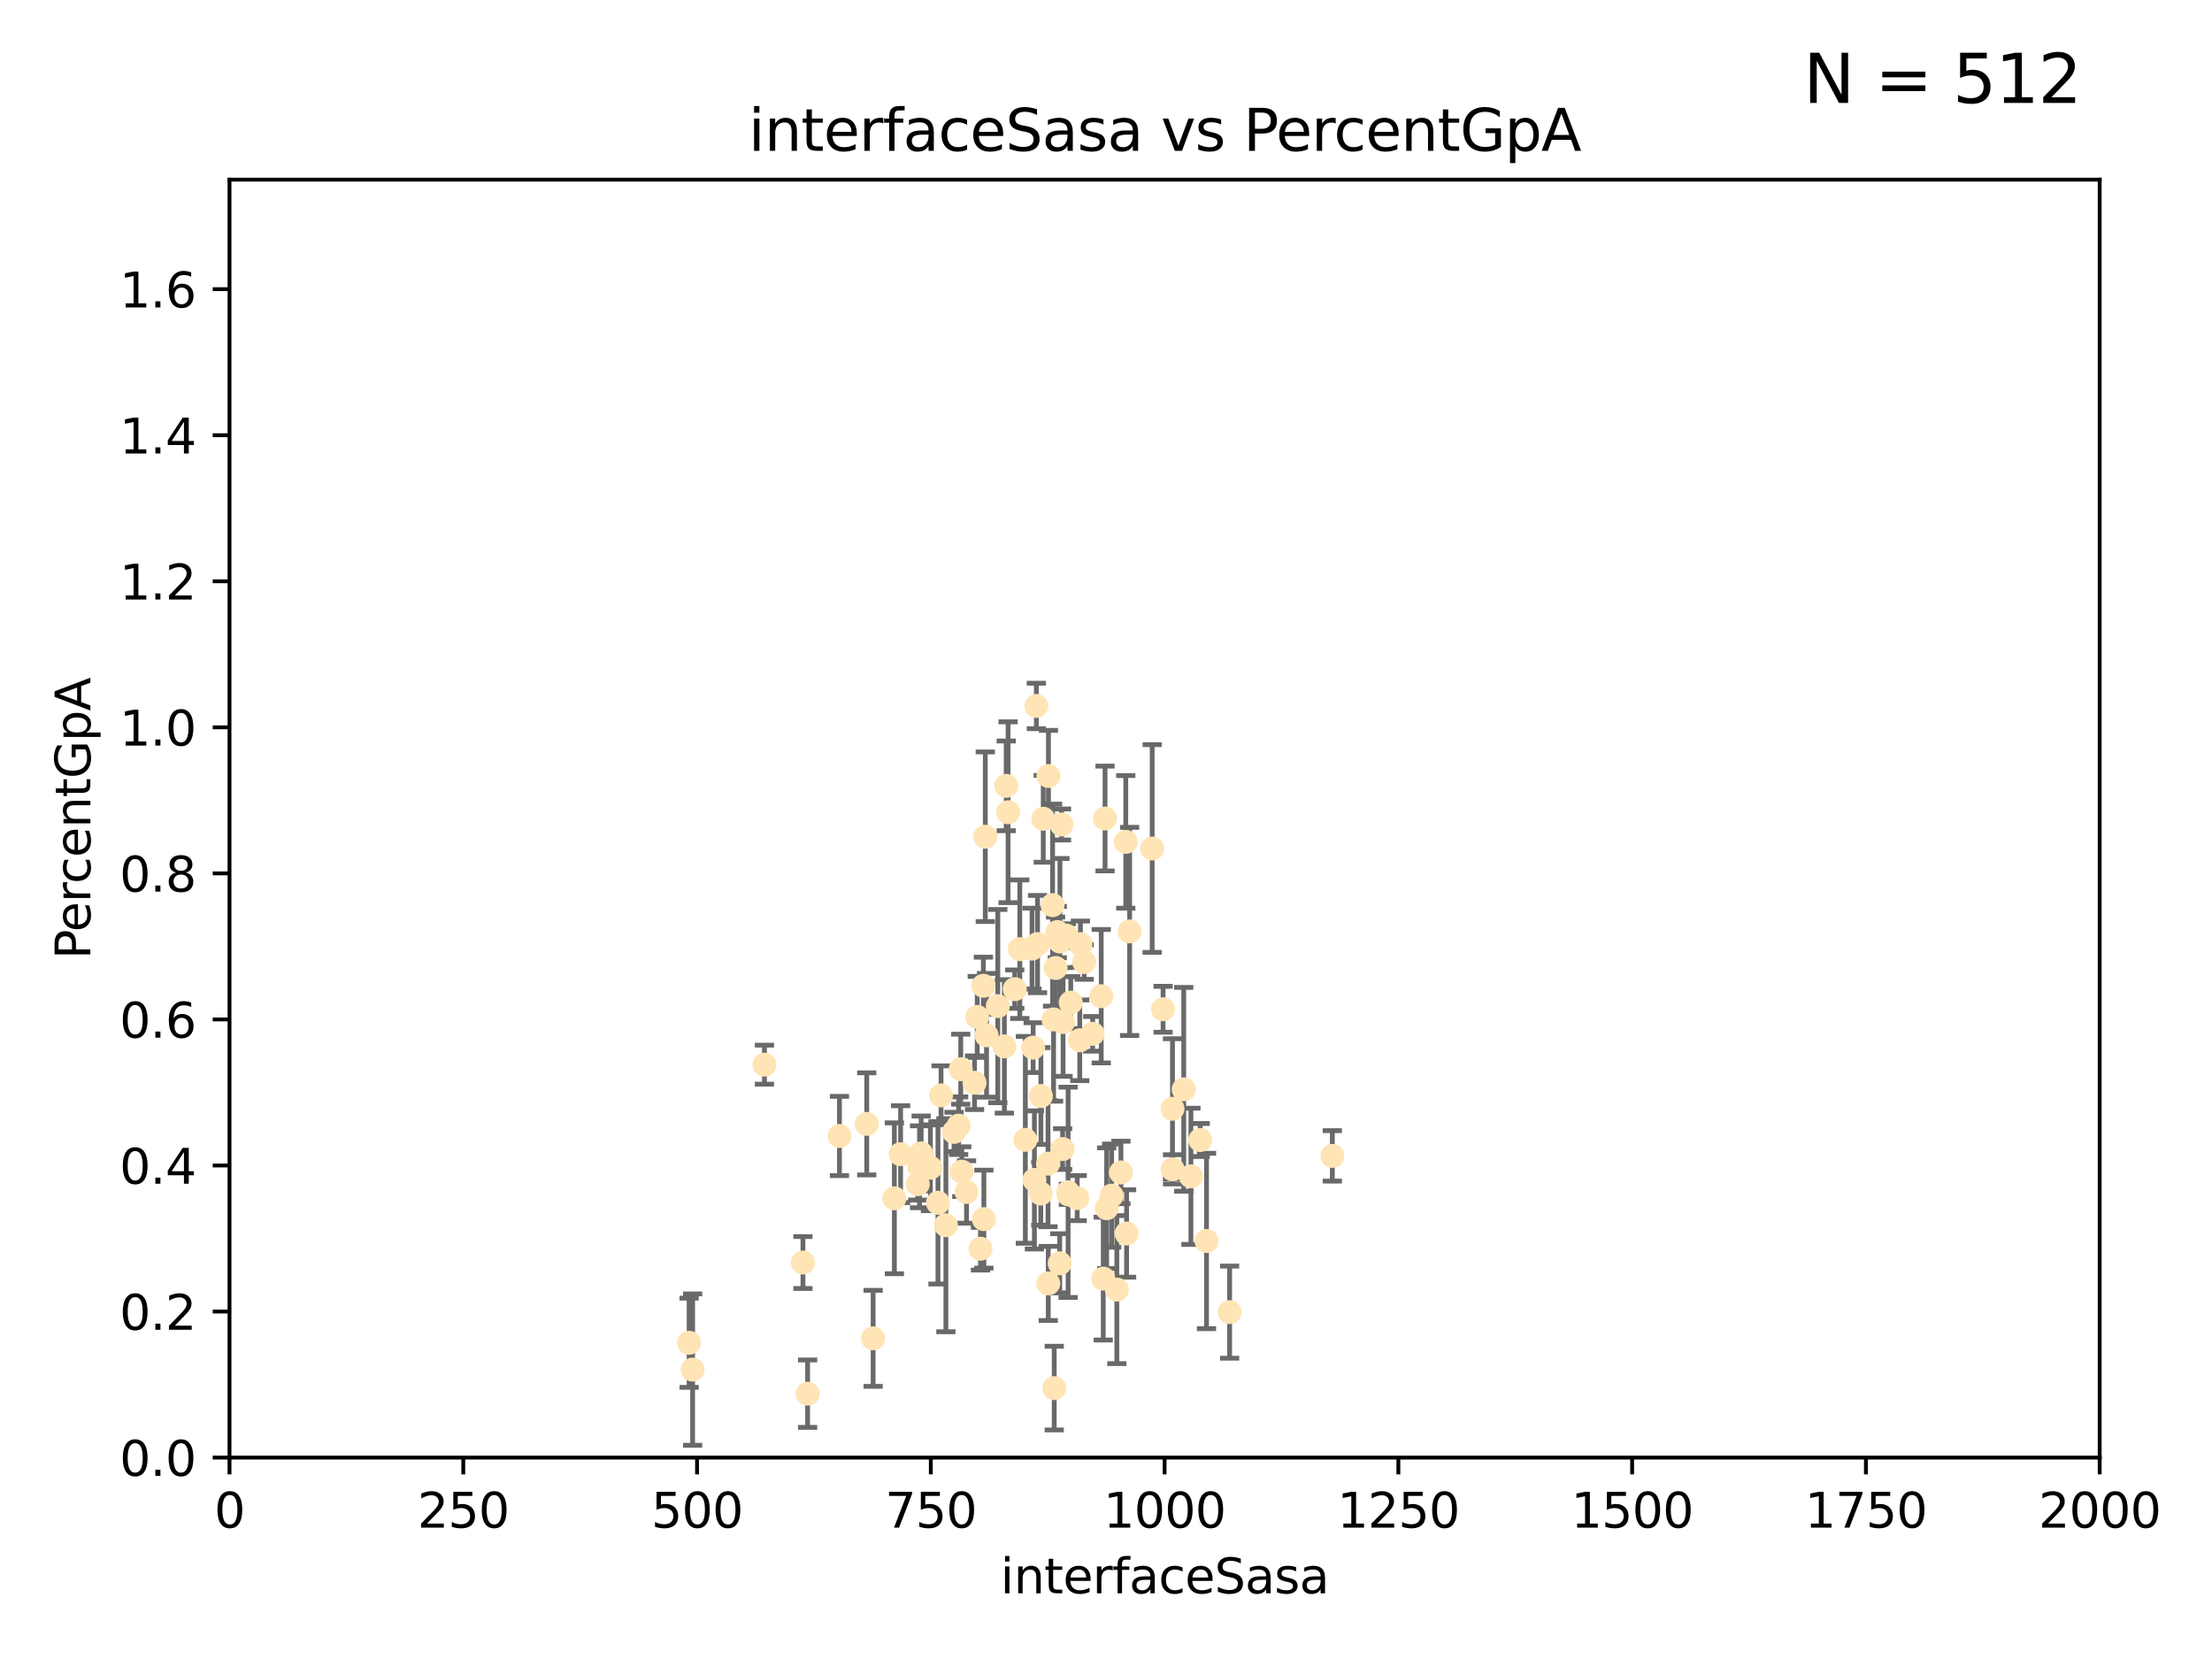 <?xml version="1.0" encoding="utf-8" standalone="no"?>
<!DOCTYPE svg PUBLIC "-//W3C//DTD SVG 1.1//EN"
  "http://www.w3.org/Graphics/SVG/1.1/DTD/svg11.dtd">
<svg xmlns:xlink="http://www.w3.org/1999/xlink" width="460.8pt" height="345.6pt" viewBox="0 0 460.8 345.6" xmlns="http://www.w3.org/2000/svg" version="1.1">
 <defs>
  <style type="text/css">*{stroke-linejoin: round; stroke-linecap: butt}</style>
 </defs>
 <g id="figure_1">
  <g id="patch_1">
   <path d="M 0 345.6 
L 460.8 345.6 
L 460.8 0 
L 0 0 
z
" style="fill: #ffffff"/>
  </g>
  <g id="axes_1">
   <g id="patch_2">
    <path d="M 47.81 303.64 
L 437.4 303.64 
L 437.4 37.422 
L 47.81 37.422 
z
" style="fill: #ffffff"/>
   </g>
   <g id="PathCollection_1">
    <defs>
     <path id="m2a6f0d1f70" d="M 0 1.118 
C 0.297 1.118 0.581 1 0.791 0.791 
C 1 0.581 1.118 0.297 1.118 0 
C 1.118 -0.297 1 -0.581 0.791 -0.791 
C 0.581 -1 0.297 -1.118 0 -1.118 
C -0.297 -1.118 -0.581 -1 -0.791 -0.791 
C -1 -0.581 -1.118 -0.297 -1.118 0 
C -1.118 0.297 -1 0.581 -0.791 0.791 
C -0.581 1 -0.297 1.118 0 1.118 
z
" style="stroke: #ffe4b5"/>
    </defs>
    <g clip-path="url(#p1877a12a37)">
     <use xlink:href="#m2a6f0d1f70" x="225.86" y="200.41" style="fill: #ffe4b5; stroke: #ffe4b5"/>
     <use xlink:href="#m2a6f0d1f70" x="277.549" y="240.789" style="fill: #ffe4b5; stroke: #ffe4b5"/>
     <use xlink:href="#m2a6f0d1f70" x="215.891" y="147.062" style="fill: #ffe4b5; stroke: #ffe4b5"/>
     <use xlink:href="#m2a6f0d1f70" x="217.332" y="170.572" style="fill: #ffe4b5; stroke: #ffe4b5"/>
     <use xlink:href="#m2a6f0d1f70" x="218.413" y="161.658" style="fill: #ffe4b5; stroke: #ffe4b5"/>
     <use xlink:href="#m2a6f0d1f70" x="212.443" y="197.733" style="fill: #ffe4b5; stroke: #ffe4b5"/>
     <use xlink:href="#m2a6f0d1f70" x="240.018" y="176.762" style="fill: #ffe4b5; stroke: #ffe4b5"/>
     <use xlink:href="#m2a6f0d1f70" x="220.25" y="194.169" style="fill: #ffe4b5; stroke: #ffe4b5"/>
     <use xlink:href="#m2a6f0d1f70" x="191.559" y="243.063" style="fill: #ffe4b5; stroke: #ffe4b5"/>
     <use xlink:href="#m2a6f0d1f70" x="219.271" y="188.555" style="fill: #ffe4b5; stroke: #ffe4b5"/>
     <use xlink:href="#m2a6f0d1f70" x="209.611" y="163.708" style="fill: #ffe4b5; stroke: #ffe4b5"/>
     <use xlink:href="#m2a6f0d1f70" x="227.621" y="215.367" style="fill: #ffe4b5; stroke: #ffe4b5"/>
     <use xlink:href="#m2a6f0d1f70" x="215.229" y="218.241" style="fill: #ffe4b5; stroke: #ffe4b5"/>
     <use xlink:href="#m2a6f0d1f70" x="242.291" y="210.251" style="fill: #ffe4b5; stroke: #ffe4b5"/>
     <use xlink:href="#m2a6f0d1f70" x="207.861" y="209.591" style="fill: #ffe4b5; stroke: #ffe4b5"/>
     <use xlink:href="#m2a6f0d1f70" x="204.856" y="205.355" style="fill: #ffe4b5; stroke: #ffe4b5"/>
     <use xlink:href="#m2a6f0d1f70" x="205.512" y="215.668" style="fill: #ffe4b5; stroke: #ffe4b5"/>
     <use xlink:href="#m2a6f0d1f70" x="250.023" y="237.487" style="fill: #ffe4b5; stroke: #ffe4b5"/>
     <use xlink:href="#m2a6f0d1f70" x="221.363" y="239.366" style="fill: #ffe4b5; stroke: #ffe4b5"/>
     <use xlink:href="#m2a6f0d1f70" x="224.401" y="249.59" style="fill: #ffe4b5; stroke: #ffe4b5"/>
     <use xlink:href="#m2a6f0d1f70" x="219.9" y="201.648" style="fill: #ffe4b5; stroke: #ffe4b5"/>
     <use xlink:href="#m2a6f0d1f70" x="222.506" y="248.376" style="fill: #ffe4b5; stroke: #ffe4b5"/>
     <use xlink:href="#m2a6f0d1f70" x="244.265" y="243.594" style="fill: #ffe4b5; stroke: #ffe4b5"/>
     <use xlink:href="#m2a6f0d1f70" x="215.488" y="245.796" style="fill: #ffe4b5; stroke: #ffe4b5"/>
     <use xlink:href="#m2a6f0d1f70" x="225.073" y="196.679" style="fill: #ffe4b5; stroke: #ffe4b5"/>
     <use xlink:href="#m2a6f0d1f70" x="224.933" y="216.71" style="fill: #ffe4b5; stroke: #ffe4b5"/>
     <use xlink:href="#m2a6f0d1f70" x="195.396" y="250.561" style="fill: #ffe4b5; stroke: #ffe4b5"/>
     <use xlink:href="#m2a6f0d1f70" x="199.699" y="234.502" style="fill: #ffe4b5; stroke: #ffe4b5"/>
     <use xlink:href="#m2a6f0d1f70" x="191.181" y="246.681" style="fill: #ffe4b5; stroke: #ffe4b5"/>
     <use xlink:href="#m2a6f0d1f70" x="203.574" y="211.843" style="fill: #ffe4b5; stroke: #ffe4b5"/>
     <use xlink:href="#m2a6f0d1f70" x="221.458" y="212.898" style="fill: #ffe4b5; stroke: #ffe4b5"/>
     <use xlink:href="#m2a6f0d1f70" x="214.993" y="197.61" style="fill: #ffe4b5; stroke: #ffe4b5"/>
     <use xlink:href="#m2a6f0d1f70" x="220.802" y="196.135" style="fill: #ffe4b5; stroke: #ffe4b5"/>
     <use xlink:href="#m2a6f0d1f70" x="223.053" y="208.863" style="fill: #ffe4b5; stroke: #ffe4b5"/>
     <use xlink:href="#m2a6f0d1f70" x="220.759" y="263.17" style="fill: #ffe4b5; stroke: #ffe4b5"/>
     <use xlink:href="#m2a6f0d1f70" x="248.092" y="245.05" style="fill: #ffe4b5; stroke: #ffe4b5"/>
     <use xlink:href="#m2a6f0d1f70" x="222.57" y="248.804" style="fill: #ffe4b5; stroke: #ffe4b5"/>
     <use xlink:href="#m2a6f0d1f70" x="244.251" y="230.977" style="fill: #ffe4b5; stroke: #ffe4b5"/>
     <use xlink:href="#m2a6f0d1f70" x="209.229" y="217.983" style="fill: #ffe4b5; stroke: #ffe4b5"/>
     <use xlink:href="#m2a6f0d1f70" x="196.037" y="228.188" style="fill: #ffe4b5; stroke: #ffe4b5"/>
     <use xlink:href="#m2a6f0d1f70" x="235.322" y="194.035" style="fill: #ffe4b5; stroke: #ffe4b5"/>
     <use xlink:href="#m2a6f0d1f70" x="218.374" y="267.363" style="fill: #ffe4b5; stroke: #ffe4b5"/>
     <use xlink:href="#m2a6f0d1f70" x="229.826" y="266.353" style="fill: #ffe4b5; stroke: #ffe4b5"/>
     <use xlink:href="#m2a6f0d1f70" x="246.594" y="226.923" style="fill: #ffe4b5; stroke: #ffe4b5"/>
     <use xlink:href="#m2a6f0d1f70" x="198.739" y="235.797" style="fill: #ffe4b5; stroke: #ffe4b5"/>
     <use xlink:href="#m2a6f0d1f70" x="229.408" y="207.528" style="fill: #ffe4b5; stroke: #ffe4b5"/>
     <use xlink:href="#m2a6f0d1f70" x="200.356" y="244.083" style="fill: #ffe4b5; stroke: #ffe4b5"/>
     <use xlink:href="#m2a6f0d1f70" x="251.336" y="258.521" style="fill: #ffe4b5; stroke: #ffe4b5"/>
     <use xlink:href="#m2a6f0d1f70" x="211.391" y="206.057" style="fill: #ffe4b5; stroke: #ffe4b5"/>
     <use xlink:href="#m2a6f0d1f70" x="201.345" y="248.309" style="fill: #ffe4b5; stroke: #ffe4b5"/>
     <use xlink:href="#m2a6f0d1f70" x="231.58" y="249.071" style="fill: #ffe4b5; stroke: #ffe4b5"/>
     <use xlink:href="#m2a6f0d1f70" x="216.838" y="228.319" style="fill: #ffe4b5; stroke: #ffe4b5"/>
     <use xlink:href="#m2a6f0d1f70" x="216.812" y="248.645" style="fill: #ffe4b5; stroke: #ffe4b5"/>
     <use xlink:href="#m2a6f0d1f70" x="233.514" y="244.246" style="fill: #ffe4b5; stroke: #ffe4b5"/>
     <use xlink:href="#m2a6f0d1f70" x="204.254" y="260.131" style="fill: #ffe4b5; stroke: #ffe4b5"/>
     <use xlink:href="#m2a6f0d1f70" x="174.873" y="236.646" style="fill: #ffe4b5; stroke: #ffe4b5"/>
     <use xlink:href="#m2a6f0d1f70" x="168.242" y="290.323" style="fill: #ffe4b5; stroke: #ffe4b5"/>
     <use xlink:href="#m2a6f0d1f70" x="205.257" y="174.306" style="fill: #ffe4b5; stroke: #ffe4b5"/>
     <use xlink:href="#m2a6f0d1f70" x="197.046" y="255.233" style="fill: #ffe4b5; stroke: #ffe4b5"/>
     <use xlink:href="#m2a6f0d1f70" x="204.959" y="253.969" style="fill: #ffe4b5; stroke: #ffe4b5"/>
     <use xlink:href="#m2a6f0d1f70" x="186.315" y="249.629" style="fill: #ffe4b5; stroke: #ffe4b5"/>
     <use xlink:href="#m2a6f0d1f70" x="200.138" y="222.731" style="fill: #ffe4b5; stroke: #ffe4b5"/>
     <use xlink:href="#m2a6f0d1f70" x="180.557" y="234.125" style="fill: #ffe4b5; stroke: #ffe4b5"/>
     <use xlink:href="#m2a6f0d1f70" x="213.6" y="237.451" style="fill: #ffe4b5; stroke: #ffe4b5"/>
     <use xlink:href="#m2a6f0d1f70" x="230.537" y="251.683" style="fill: #ffe4b5; stroke: #ffe4b5"/>
     <use xlink:href="#m2a6f0d1f70" x="232.655" y="268.651" style="fill: #ffe4b5; stroke: #ffe4b5"/>
     <use xlink:href="#m2a6f0d1f70" x="219.617" y="289.165" style="fill: #ffe4b5; stroke: #ffe4b5"/>
     <use xlink:href="#m2a6f0d1f70" x="210.004" y="169.205" style="fill: #ffe4b5; stroke: #ffe4b5"/>
     <use xlink:href="#m2a6f0d1f70" x="159.248" y="221.789" style="fill: #ffe4b5; stroke: #ffe4b5"/>
     <use xlink:href="#m2a6f0d1f70" x="203.015" y="225.551" style="fill: #ffe4b5; stroke: #ffe4b5"/>
     <use xlink:href="#m2a6f0d1f70" x="222.128" y="194.904" style="fill: #ffe4b5; stroke: #ffe4b5"/>
     <use xlink:href="#m2a6f0d1f70" x="191.894" y="240.286" style="fill: #ffe4b5; stroke: #ffe4b5"/>
     <use xlink:href="#m2a6f0d1f70" x="234.687" y="256.958" style="fill: #ffe4b5; stroke: #ffe4b5"/>
     <use xlink:href="#m2a6f0d1f70" x="234.517" y="175.378" style="fill: #ffe4b5; stroke: #ffe4b5"/>
     <use xlink:href="#m2a6f0d1f70" x="230.202" y="170.51" style="fill: #ffe4b5; stroke: #ffe4b5"/>
     <use xlink:href="#m2a6f0d1f70" x="218.322" y="242.418" style="fill: #ffe4b5; stroke: #ffe4b5"/>
     <use xlink:href="#m2a6f0d1f70" x="219.479" y="212.367" style="fill: #ffe4b5; stroke: #ffe4b5"/>
     <use xlink:href="#m2a6f0d1f70" x="143.558" y="279.719" style="fill: #ffe4b5; stroke: #ffe4b5"/>
     <use xlink:href="#m2a6f0d1f70" x="181.893" y="278.796" style="fill: #ffe4b5; stroke: #ffe4b5"/>
     <use xlink:href="#m2a6f0d1f70" x="167.268" y="263.006" style="fill: #ffe4b5; stroke: #ffe4b5"/>
     <use xlink:href="#m2a6f0d1f70" x="144.286" y="285.314" style="fill: #ffe4b5; stroke: #ffe4b5"/>
     <use xlink:href="#m2a6f0d1f70" x="221.131" y="171.753" style="fill: #ffe4b5; stroke: #ffe4b5"/>
     <use xlink:href="#m2a6f0d1f70" x="193.822" y="243.254" style="fill: #ffe4b5; stroke: #ffe4b5"/>
     <use xlink:href="#m2a6f0d1f70" x="256.153" y="273.342" style="fill: #ffe4b5; stroke: #ffe4b5"/>
     <use xlink:href="#m2a6f0d1f70" x="216.138" y="196.668" style="fill: #ffe4b5; stroke: #ffe4b5"/>
     <use xlink:href="#m2a6f0d1f70" x="187.61" y="240.437" style="fill: #ffe4b5; stroke: #ffe4b5"/>
    </g>
   </g>
   <g id="matplotlib.axis_1">
    <g id="xtick_1">
     <g id="line2d_1">
      <defs>
       <path id="ma98c7cf77c" d="M 0 0 
L 0 3.5 
" style="stroke: #000000; stroke-width: 0.8"/>
      </defs>
      <g>
       <use xlink:href="#ma98c7cf77c" x="47.81" y="303.64" style="stroke: #000000; stroke-width: 0.8"/>
      </g>
     </g>
     <g id="text_1">
      <!-- 0 -->
      <g transform="translate(44.629 318.238)scale(0.1 -0.1)">
       <defs>
        <path id="DejaVuSans-30" d="M 2034 4250 
Q 1547 4250 1301 3770 
Q 1056 3291 1056 2328 
Q 1056 1369 1301 889 
Q 1547 409 2034 409 
Q 2525 409 2770 889 
Q 3016 1369 3016 2328 
Q 3016 3291 2770 3770 
Q 2525 4250 2034 4250 
z
M 2034 4750 
Q 2819 4750 3233 4129 
Q 3647 3509 3647 2328 
Q 3647 1150 3233 529 
Q 2819 -91 2034 -91 
Q 1250 -91 836 529 
Q 422 1150 422 2328 
Q 422 3509 836 4129 
Q 1250 4750 2034 4750 
z
" transform="scale(0.016)"/>
       </defs>
       <use xlink:href="#DejaVuSans-30"/>
      </g>
     </g>
    </g>
    <g id="xtick_2">
     <g id="line2d_2">
      <g>
       <use xlink:href="#ma98c7cf77c" x="96.509" y="303.64" style="stroke: #000000; stroke-width: 0.8"/>
      </g>
     </g>
     <g id="text_2">
      <!-- 250 -->
      <g transform="translate(86.965 318.238)scale(0.1 -0.1)">
       <defs>
        <path id="DejaVuSans-32" d="M 1228 531 
L 3431 531 
L 3431 0 
L 469 0 
L 469 531 
Q 828 903 1448 1529 
Q 2069 2156 2228 2338 
Q 2531 2678 2651 2914 
Q 2772 3150 2772 3378 
Q 2772 3750 2511 3984 
Q 2250 4219 1831 4219 
Q 1534 4219 1204 4116 
Q 875 4013 500 3803 
L 500 4441 
Q 881 4594 1212 4672 
Q 1544 4750 1819 4750 
Q 2544 4750 2975 4387 
Q 3406 4025 3406 3419 
Q 3406 3131 3298 2873 
Q 3191 2616 2906 2266 
Q 2828 2175 2409 1742 
Q 1991 1309 1228 531 
z
" transform="scale(0.016)"/>
        <path id="DejaVuSans-35" d="M 691 4666 
L 3169 4666 
L 3169 4134 
L 1269 4134 
L 1269 2991 
Q 1406 3038 1543 3061 
Q 1681 3084 1819 3084 
Q 2600 3084 3056 2656 
Q 3513 2228 3513 1497 
Q 3513 744 3044 326 
Q 2575 -91 1722 -91 
Q 1428 -91 1123 -41 
Q 819 9 494 109 
L 494 744 
Q 775 591 1075 516 
Q 1375 441 1709 441 
Q 2250 441 2565 725 
Q 2881 1009 2881 1497 
Q 2881 1984 2565 2268 
Q 2250 2553 1709 2553 
Q 1456 2553 1204 2497 
Q 953 2441 691 2322 
L 691 4666 
z
" transform="scale(0.016)"/>
       </defs>
       <use xlink:href="#DejaVuSans-32"/>
       <use xlink:href="#DejaVuSans-35" x="63.623"/>
       <use xlink:href="#DejaVuSans-30" x="127.246"/>
      </g>
     </g>
    </g>
    <g id="xtick_3">
     <g id="line2d_3">
      <g>
       <use xlink:href="#ma98c7cf77c" x="145.208" y="303.64" style="stroke: #000000; stroke-width: 0.8"/>
      </g>
     </g>
     <g id="text_3">
      <!-- 500 -->
      <g transform="translate(135.664 318.238)scale(0.1 -0.1)">
       <use xlink:href="#DejaVuSans-35"/>
       <use xlink:href="#DejaVuSans-30" x="63.623"/>
       <use xlink:href="#DejaVuSans-30" x="127.246"/>
      </g>
     </g>
    </g>
    <g id="xtick_4">
     <g id="line2d_4">
      <g>
       <use xlink:href="#ma98c7cf77c" x="193.906" y="303.64" style="stroke: #000000; stroke-width: 0.8"/>
      </g>
     </g>
     <g id="text_4">
      <!-- 750 -->
      <g transform="translate(184.363 318.238)scale(0.1 -0.1)">
       <defs>
        <path id="DejaVuSans-37" d="M 525 4666 
L 3525 4666 
L 3525 4397 
L 1831 0 
L 1172 0 
L 2766 4134 
L 525 4134 
L 525 4666 
z
" transform="scale(0.016)"/>
       </defs>
       <use xlink:href="#DejaVuSans-37"/>
       <use xlink:href="#DejaVuSans-35" x="63.623"/>
       <use xlink:href="#DejaVuSans-30" x="127.246"/>
      </g>
     </g>
    </g>
    <g id="xtick_5">
     <g id="line2d_5">
      <g>
       <use xlink:href="#ma98c7cf77c" x="242.605" y="303.64" style="stroke: #000000; stroke-width: 0.8"/>
      </g>
     </g>
     <g id="text_5">
      <!-- 1000 -->
      <g transform="translate(229.88 318.238)scale(0.1 -0.1)">
       <defs>
        <path id="DejaVuSans-31" d="M 794 531 
L 1825 531 
L 1825 4091 
L 703 3866 
L 703 4441 
L 1819 4666 
L 2450 4666 
L 2450 531 
L 3481 531 
L 3481 0 
L 794 0 
L 794 531 
z
" transform="scale(0.016)"/>
       </defs>
       <use xlink:href="#DejaVuSans-31"/>
       <use xlink:href="#DejaVuSans-30" x="63.623"/>
       <use xlink:href="#DejaVuSans-30" x="127.246"/>
       <use xlink:href="#DejaVuSans-30" x="190.869"/>
      </g>
     </g>
    </g>
    <g id="xtick_6">
     <g id="line2d_6">
      <g>
       <use xlink:href="#ma98c7cf77c" x="291.304" y="303.64" style="stroke: #000000; stroke-width: 0.8"/>
      </g>
     </g>
     <g id="text_6">
      <!-- 1250 -->
      <g transform="translate(278.579 318.238)scale(0.1 -0.1)">
       <use xlink:href="#DejaVuSans-31"/>
       <use xlink:href="#DejaVuSans-32" x="63.623"/>
       <use xlink:href="#DejaVuSans-35" x="127.246"/>
       <use xlink:href="#DejaVuSans-30" x="190.869"/>
      </g>
     </g>
    </g>
    <g id="xtick_7">
     <g id="line2d_7">
      <g>
       <use xlink:href="#ma98c7cf77c" x="340.002" y="303.64" style="stroke: #000000; stroke-width: 0.8"/>
      </g>
     </g>
     <g id="text_7">
      <!-- 1500 -->
      <g transform="translate(327.277 318.238)scale(0.1 -0.1)">
       <use xlink:href="#DejaVuSans-31"/>
       <use xlink:href="#DejaVuSans-35" x="63.623"/>
       <use xlink:href="#DejaVuSans-30" x="127.246"/>
       <use xlink:href="#DejaVuSans-30" x="190.869"/>
      </g>
     </g>
    </g>
    <g id="xtick_8">
     <g id="line2d_8">
      <g>
       <use xlink:href="#ma98c7cf77c" x="388.701" y="303.64" style="stroke: #000000; stroke-width: 0.8"/>
      </g>
     </g>
     <g id="text_8">
      <!-- 1750 -->
      <g transform="translate(375.976 318.238)scale(0.1 -0.1)">
       <use xlink:href="#DejaVuSans-31"/>
       <use xlink:href="#DejaVuSans-37" x="63.623"/>
       <use xlink:href="#DejaVuSans-35" x="127.246"/>
       <use xlink:href="#DejaVuSans-30" x="190.869"/>
      </g>
     </g>
    </g>
    <g id="xtick_9">
     <g id="line2d_9">
      <g>
       <use xlink:href="#ma98c7cf77c" x="437.4" y="303.64" style="stroke: #000000; stroke-width: 0.8"/>
      </g>
     </g>
     <g id="text_9">
      <!-- 2000 -->
      <g transform="translate(424.675 318.238)scale(0.1 -0.1)">
       <use xlink:href="#DejaVuSans-32"/>
       <use xlink:href="#DejaVuSans-30" x="63.623"/>
       <use xlink:href="#DejaVuSans-30" x="127.246"/>
       <use xlink:href="#DejaVuSans-30" x="190.869"/>
      </g>
     </g>
    </g>
    <g id="text_10">
     <!-- interfaceSasa -->
     <g transform="translate(208.398 331.917)scale(0.1 -0.1)">
      <defs>
       <path id="DejaVuSans-69" d="M 603 3500 
L 1178 3500 
L 1178 0 
L 603 0 
L 603 3500 
z
M 603 4863 
L 1178 4863 
L 1178 4134 
L 603 4134 
L 603 4863 
z
" transform="scale(0.016)"/>
       <path id="DejaVuSans-6e" d="M 3513 2113 
L 3513 0 
L 2938 0 
L 2938 2094 
Q 2938 2591 2744 2837 
Q 2550 3084 2163 3084 
Q 1697 3084 1428 2787 
Q 1159 2491 1159 1978 
L 1159 0 
L 581 0 
L 581 3500 
L 1159 3500 
L 1159 2956 
Q 1366 3272 1645 3428 
Q 1925 3584 2291 3584 
Q 2894 3584 3203 3211 
Q 3513 2838 3513 2113 
z
" transform="scale(0.016)"/>
       <path id="DejaVuSans-74" d="M 1172 4494 
L 1172 3500 
L 2356 3500 
L 2356 3053 
L 1172 3053 
L 1172 1153 
Q 1172 725 1289 603 
Q 1406 481 1766 481 
L 2356 481 
L 2356 0 
L 1766 0 
Q 1100 0 847 248 
Q 594 497 594 1153 
L 594 3053 
L 172 3053 
L 172 3500 
L 594 3500 
L 594 4494 
L 1172 4494 
z
" transform="scale(0.016)"/>
       <path id="DejaVuSans-65" d="M 3597 1894 
L 3597 1613 
L 953 1613 
Q 991 1019 1311 708 
Q 1631 397 2203 397 
Q 2534 397 2845 478 
Q 3156 559 3463 722 
L 3463 178 
Q 3153 47 2828 -22 
Q 2503 -91 2169 -91 
Q 1331 -91 842 396 
Q 353 884 353 1716 
Q 353 2575 817 3079 
Q 1281 3584 2069 3584 
Q 2775 3584 3186 3129 
Q 3597 2675 3597 1894 
z
M 3022 2063 
Q 3016 2534 2758 2815 
Q 2500 3097 2075 3097 
Q 1594 3097 1305 2825 
Q 1016 2553 972 2059 
L 3022 2063 
z
" transform="scale(0.016)"/>
       <path id="DejaVuSans-72" d="M 2631 2963 
Q 2534 3019 2420 3045 
Q 2306 3072 2169 3072 
Q 1681 3072 1420 2755 
Q 1159 2438 1159 1844 
L 1159 0 
L 581 0 
L 581 3500 
L 1159 3500 
L 1159 2956 
Q 1341 3275 1631 3429 
Q 1922 3584 2338 3584 
Q 2397 3584 2469 3576 
Q 2541 3569 2628 3553 
L 2631 2963 
z
" transform="scale(0.016)"/>
       <path id="DejaVuSans-66" d="M 2375 4863 
L 2375 4384 
L 1825 4384 
Q 1516 4384 1395 4259 
Q 1275 4134 1275 3809 
L 1275 3500 
L 2222 3500 
L 2222 3053 
L 1275 3053 
L 1275 0 
L 697 0 
L 697 3053 
L 147 3053 
L 147 3500 
L 697 3500 
L 697 3744 
Q 697 4328 969 4595 
Q 1241 4863 1831 4863 
L 2375 4863 
z
" transform="scale(0.016)"/>
       <path id="DejaVuSans-61" d="M 2194 1759 
Q 1497 1759 1228 1600 
Q 959 1441 959 1056 
Q 959 750 1161 570 
Q 1363 391 1709 391 
Q 2188 391 2477 730 
Q 2766 1069 2766 1631 
L 2766 1759 
L 2194 1759 
z
M 3341 1997 
L 3341 0 
L 2766 0 
L 2766 531 
Q 2569 213 2275 61 
Q 1981 -91 1556 -91 
Q 1019 -91 701 211 
Q 384 513 384 1019 
Q 384 1609 779 1909 
Q 1175 2209 1959 2209 
L 2766 2209 
L 2766 2266 
Q 2766 2663 2505 2880 
Q 2244 3097 1772 3097 
Q 1472 3097 1187 3025 
Q 903 2953 641 2809 
L 641 3341 
Q 956 3463 1253 3523 
Q 1550 3584 1831 3584 
Q 2591 3584 2966 3190 
Q 3341 2797 3341 1997 
z
" transform="scale(0.016)"/>
       <path id="DejaVuSans-63" d="M 3122 3366 
L 3122 2828 
Q 2878 2963 2633 3030 
Q 2388 3097 2138 3097 
Q 1578 3097 1268 2742 
Q 959 2388 959 1747 
Q 959 1106 1268 751 
Q 1578 397 2138 397 
Q 2388 397 2633 464 
Q 2878 531 3122 666 
L 3122 134 
Q 2881 22 2623 -34 
Q 2366 -91 2075 -91 
Q 1284 -91 818 406 
Q 353 903 353 1747 
Q 353 2603 823 3093 
Q 1294 3584 2113 3584 
Q 2378 3584 2631 3529 
Q 2884 3475 3122 3366 
z
" transform="scale(0.016)"/>
       <path id="DejaVuSans-53" d="M 3425 4513 
L 3425 3897 
Q 3066 4069 2747 4153 
Q 2428 4238 2131 4238 
Q 1616 4238 1336 4038 
Q 1056 3838 1056 3469 
Q 1056 3159 1242 3001 
Q 1428 2844 1947 2747 
L 2328 2669 
Q 3034 2534 3370 2195 
Q 3706 1856 3706 1288 
Q 3706 609 3251 259 
Q 2797 -91 1919 -91 
Q 1588 -91 1214 -16 
Q 841 59 441 206 
L 441 856 
Q 825 641 1194 531 
Q 1563 422 1919 422 
Q 2459 422 2753 634 
Q 3047 847 3047 1241 
Q 3047 1584 2836 1778 
Q 2625 1972 2144 2069 
L 1759 2144 
Q 1053 2284 737 2584 
Q 422 2884 422 3419 
Q 422 4038 858 4394 
Q 1294 4750 2059 4750 
Q 2388 4750 2728 4690 
Q 3069 4631 3425 4513 
z
" transform="scale(0.016)"/>
       <path id="DejaVuSans-73" d="M 2834 3397 
L 2834 2853 
Q 2591 2978 2328 3040 
Q 2066 3103 1784 3103 
Q 1356 3103 1142 2972 
Q 928 2841 928 2578 
Q 928 2378 1081 2264 
Q 1234 2150 1697 2047 
L 1894 2003 
Q 2506 1872 2764 1633 
Q 3022 1394 3022 966 
Q 3022 478 2636 193 
Q 2250 -91 1575 -91 
Q 1294 -91 989 -36 
Q 684 19 347 128 
L 347 722 
Q 666 556 975 473 
Q 1284 391 1588 391 
Q 1994 391 2212 530 
Q 2431 669 2431 922 
Q 2431 1156 2273 1281 
Q 2116 1406 1581 1522 
L 1381 1569 
Q 847 1681 609 1914 
Q 372 2147 372 2553 
Q 372 3047 722 3315 
Q 1072 3584 1716 3584 
Q 2034 3584 2315 3537 
Q 2597 3491 2834 3397 
z
" transform="scale(0.016)"/>
      </defs>
      <use xlink:href="#DejaVuSans-69"/>
      <use xlink:href="#DejaVuSans-6e" x="27.783"/>
      <use xlink:href="#DejaVuSans-74" x="91.162"/>
      <use xlink:href="#DejaVuSans-65" x="130.371"/>
      <use xlink:href="#DejaVuSans-72" x="191.895"/>
      <use xlink:href="#DejaVuSans-66" x="233.008"/>
      <use xlink:href="#DejaVuSans-61" x="268.213"/>
      <use xlink:href="#DejaVuSans-63" x="329.492"/>
      <use xlink:href="#DejaVuSans-65" x="384.473"/>
      <use xlink:href="#DejaVuSans-53" x="445.996"/>
      <use xlink:href="#DejaVuSans-61" x="509.473"/>
      <use xlink:href="#DejaVuSans-73" x="570.752"/>
      <use xlink:href="#DejaVuSans-61" x="622.852"/>
     </g>
    </g>
   </g>
   <g id="matplotlib.axis_2">
    <g id="ytick_1">
     <g id="line2d_10">
      <defs>
       <path id="m980de79e7c" d="M 0 0 
L -3.5 0 
" style="stroke: #000000; stroke-width: 0.8"/>
      </defs>
      <g>
       <use xlink:href="#m980de79e7c" x="47.81" y="303.64" style="stroke: #000000; stroke-width: 0.8"/>
      </g>
     </g>
     <g id="text_11">
      <!-- 0.0 -->
      <g transform="translate(24.907 307.439)scale(0.1 -0.1)">
       <defs>
        <path id="DejaVuSans-2e" d="M 684 794 
L 1344 794 
L 1344 0 
L 684 0 
L 684 794 
z
" transform="scale(0.016)"/>
       </defs>
       <use xlink:href="#DejaVuSans-30"/>
       <use xlink:href="#DejaVuSans-2e" x="63.623"/>
       <use xlink:href="#DejaVuSans-30" x="95.41"/>
      </g>
     </g>
    </g>
    <g id="ytick_2">
     <g id="line2d_11">
      <g>
       <use xlink:href="#m980de79e7c" x="47.81" y="273.215" style="stroke: #000000; stroke-width: 0.8"/>
      </g>
     </g>
     <g id="text_12">
      <!-- 0.2 -->
      <g transform="translate(24.907 277.014)scale(0.1 -0.1)">
       <use xlink:href="#DejaVuSans-30"/>
       <use xlink:href="#DejaVuSans-2e" x="63.623"/>
       <use xlink:href="#DejaVuSans-32" x="95.41"/>
      </g>
     </g>
    </g>
    <g id="ytick_3">
     <g id="line2d_12">
      <g>
       <use xlink:href="#m980de79e7c" x="47.81" y="242.79" style="stroke: #000000; stroke-width: 0.8"/>
      </g>
     </g>
     <g id="text_13">
      <!-- 0.4 -->
      <g transform="translate(24.907 246.589)scale(0.1 -0.1)">
       <defs>
        <path id="DejaVuSans-34" d="M 2419 4116 
L 825 1625 
L 2419 1625 
L 2419 4116 
z
M 2253 4666 
L 3047 4666 
L 3047 1625 
L 3713 1625 
L 3713 1100 
L 3047 1100 
L 3047 0 
L 2419 0 
L 2419 1100 
L 313 1100 
L 313 1709 
L 2253 4666 
z
" transform="scale(0.016)"/>
       </defs>
       <use xlink:href="#DejaVuSans-30"/>
       <use xlink:href="#DejaVuSans-2e" x="63.623"/>
       <use xlink:href="#DejaVuSans-34" x="95.41"/>
      </g>
     </g>
    </g>
    <g id="ytick_4">
     <g id="line2d_13">
      <g>
       <use xlink:href="#m980de79e7c" x="47.81" y="212.365" style="stroke: #000000; stroke-width: 0.8"/>
      </g>
     </g>
     <g id="text_14">
      <!-- 0.6 -->
      <g transform="translate(24.907 216.164)scale(0.1 -0.1)">
       <defs>
        <path id="DejaVuSans-36" d="M 2113 2584 
Q 1688 2584 1439 2293 
Q 1191 2003 1191 1497 
Q 1191 994 1439 701 
Q 1688 409 2113 409 
Q 2538 409 2786 701 
Q 3034 994 3034 1497 
Q 3034 2003 2786 2293 
Q 2538 2584 2113 2584 
z
M 3366 4563 
L 3366 3988 
Q 3128 4100 2886 4159 
Q 2644 4219 2406 4219 
Q 1781 4219 1451 3797 
Q 1122 3375 1075 2522 
Q 1259 2794 1537 2939 
Q 1816 3084 2150 3084 
Q 2853 3084 3261 2657 
Q 3669 2231 3669 1497 
Q 3669 778 3244 343 
Q 2819 -91 2113 -91 
Q 1303 -91 875 529 
Q 447 1150 447 2328 
Q 447 3434 972 4092 
Q 1497 4750 2381 4750 
Q 2619 4750 2861 4703 
Q 3103 4656 3366 4563 
z
" transform="scale(0.016)"/>
       </defs>
       <use xlink:href="#DejaVuSans-30"/>
       <use xlink:href="#DejaVuSans-2e" x="63.623"/>
       <use xlink:href="#DejaVuSans-36" x="95.41"/>
      </g>
     </g>
    </g>
    <g id="ytick_5">
     <g id="line2d_14">
      <g>
       <use xlink:href="#m980de79e7c" x="47.81" y="181.94" style="stroke: #000000; stroke-width: 0.8"/>
      </g>
     </g>
     <g id="text_15">
      <!-- 0.8 -->
      <g transform="translate(24.907 185.739)scale(0.1 -0.1)">
       <defs>
        <path id="DejaVuSans-38" d="M 2034 2216 
Q 1584 2216 1326 1975 
Q 1069 1734 1069 1313 
Q 1069 891 1326 650 
Q 1584 409 2034 409 
Q 2484 409 2743 651 
Q 3003 894 3003 1313 
Q 3003 1734 2745 1975 
Q 2488 2216 2034 2216 
z
M 1403 2484 
Q 997 2584 770 2862 
Q 544 3141 544 3541 
Q 544 4100 942 4425 
Q 1341 4750 2034 4750 
Q 2731 4750 3128 4425 
Q 3525 4100 3525 3541 
Q 3525 3141 3298 2862 
Q 3072 2584 2669 2484 
Q 3125 2378 3379 2068 
Q 3634 1759 3634 1313 
Q 3634 634 3220 271 
Q 2806 -91 2034 -91 
Q 1263 -91 848 271 
Q 434 634 434 1313 
Q 434 1759 690 2068 
Q 947 2378 1403 2484 
z
M 1172 3481 
Q 1172 3119 1398 2916 
Q 1625 2713 2034 2713 
Q 2441 2713 2670 2916 
Q 2900 3119 2900 3481 
Q 2900 3844 2670 4047 
Q 2441 4250 2034 4250 
Q 1625 4250 1398 4047 
Q 1172 3844 1172 3481 
z
" transform="scale(0.016)"/>
       </defs>
       <use xlink:href="#DejaVuSans-30"/>
       <use xlink:href="#DejaVuSans-2e" x="63.623"/>
       <use xlink:href="#DejaVuSans-38" x="95.41"/>
      </g>
     </g>
    </g>
    <g id="ytick_6">
     <g id="line2d_15">
      <g>
       <use xlink:href="#m980de79e7c" x="47.81" y="151.515" style="stroke: #000000; stroke-width: 0.8"/>
      </g>
     </g>
     <g id="text_16">
      <!-- 1.0 -->
      <g transform="translate(24.907 155.315)scale(0.1 -0.1)">
       <use xlink:href="#DejaVuSans-31"/>
       <use xlink:href="#DejaVuSans-2e" x="63.623"/>
       <use xlink:href="#DejaVuSans-30" x="95.41"/>
      </g>
     </g>
    </g>
    <g id="ytick_7">
     <g id="line2d_16">
      <g>
       <use xlink:href="#m980de79e7c" x="47.81" y="121.09" style="stroke: #000000; stroke-width: 0.8"/>
      </g>
     </g>
     <g id="text_17">
      <!-- 1.2 -->
      <g transform="translate(24.907 124.89)scale(0.1 -0.1)">
       <use xlink:href="#DejaVuSans-31"/>
       <use xlink:href="#DejaVuSans-2e" x="63.623"/>
       <use xlink:href="#DejaVuSans-32" x="95.41"/>
      </g>
     </g>
    </g>
    <g id="ytick_8">
     <g id="line2d_17">
      <g>
       <use xlink:href="#m980de79e7c" x="47.81" y="90.665" style="stroke: #000000; stroke-width: 0.8"/>
      </g>
     </g>
     <g id="text_18">
      <!-- 1.4 -->
      <g transform="translate(24.907 94.465)scale(0.1 -0.1)">
       <use xlink:href="#DejaVuSans-31"/>
       <use xlink:href="#DejaVuSans-2e" x="63.623"/>
       <use xlink:href="#DejaVuSans-34" x="95.41"/>
      </g>
     </g>
    </g>
    <g id="ytick_9">
     <g id="line2d_18">
      <g>
       <use xlink:href="#m980de79e7c" x="47.81" y="60.241" style="stroke: #000000; stroke-width: 0.8"/>
      </g>
     </g>
     <g id="text_19">
      <!-- 1.6 -->
      <g transform="translate(24.907 64.04)scale(0.1 -0.1)">
       <use xlink:href="#DejaVuSans-31"/>
       <use xlink:href="#DejaVuSans-2e" x="63.623"/>
       <use xlink:href="#DejaVuSans-36" x="95.41"/>
      </g>
     </g>
    </g>
    <g id="text_20">
     <!-- PercentGpA -->
     <g transform="translate(18.827 199.807)rotate(-90)scale(0.1 -0.1)">
      <defs>
       <path id="DejaVuSans-50" d="M 1259 4147 
L 1259 2394 
L 2053 2394 
Q 2494 2394 2734 2622 
Q 2975 2850 2975 3272 
Q 2975 3691 2734 3919 
Q 2494 4147 2053 4147 
L 1259 4147 
z
M 628 4666 
L 2053 4666 
Q 2838 4666 3239 4311 
Q 3641 3956 3641 3272 
Q 3641 2581 3239 2228 
Q 2838 1875 2053 1875 
L 1259 1875 
L 1259 0 
L 628 0 
L 628 4666 
z
" transform="scale(0.016)"/>
       <path id="DejaVuSans-47" d="M 3809 666 
L 3809 1919 
L 2778 1919 
L 2778 2438 
L 4434 2438 
L 4434 434 
Q 4069 175 3628 42 
Q 3188 -91 2688 -91 
Q 1594 -91 976 548 
Q 359 1188 359 2328 
Q 359 3472 976 4111 
Q 1594 4750 2688 4750 
Q 3144 4750 3555 4637 
Q 3966 4525 4313 4306 
L 4313 3634 
Q 3963 3931 3569 4081 
Q 3175 4231 2741 4231 
Q 1884 4231 1454 3753 
Q 1025 3275 1025 2328 
Q 1025 1384 1454 906 
Q 1884 428 2741 428 
Q 3075 428 3337 486 
Q 3600 544 3809 666 
z
" transform="scale(0.016)"/>
       <path id="DejaVuSans-70" d="M 1159 525 
L 1159 -1331 
L 581 -1331 
L 581 3500 
L 1159 3500 
L 1159 2969 
Q 1341 3281 1617 3432 
Q 1894 3584 2278 3584 
Q 2916 3584 3314 3078 
Q 3713 2572 3713 1747 
Q 3713 922 3314 415 
Q 2916 -91 2278 -91 
Q 1894 -91 1617 61 
Q 1341 213 1159 525 
z
M 3116 1747 
Q 3116 2381 2855 2742 
Q 2594 3103 2138 3103 
Q 1681 3103 1420 2742 
Q 1159 2381 1159 1747 
Q 1159 1113 1420 752 
Q 1681 391 2138 391 
Q 2594 391 2855 752 
Q 3116 1113 3116 1747 
z
" transform="scale(0.016)"/>
       <path id="DejaVuSans-41" d="M 2188 4044 
L 1331 1722 
L 3047 1722 
L 2188 4044 
z
M 1831 4666 
L 2547 4666 
L 4325 0 
L 3669 0 
L 3244 1197 
L 1141 1197 
L 716 0 
L 50 0 
L 1831 4666 
z
" transform="scale(0.016)"/>
      </defs>
      <use xlink:href="#DejaVuSans-50"/>
      <use xlink:href="#DejaVuSans-65" x="56.678"/>
      <use xlink:href="#DejaVuSans-72" x="118.201"/>
      <use xlink:href="#DejaVuSans-63" x="157.064"/>
      <use xlink:href="#DejaVuSans-65" x="212.045"/>
      <use xlink:href="#DejaVuSans-6e" x="273.568"/>
      <use xlink:href="#DejaVuSans-74" x="336.947"/>
      <use xlink:href="#DejaVuSans-47" x="376.156"/>
      <use xlink:href="#DejaVuSans-70" x="453.646"/>
      <use xlink:href="#DejaVuSans-41" x="517.123"/>
     </g>
    </g>
   </g>
   <g id="LineCollection_1">
    <path d="M 225.86 204.013 
L 225.86 196.807 
" clip-path="url(#p1877a12a37)" style="fill: none; stroke: #696969"/>
    <path d="M 277.549 246.042 
L 277.549 235.536 
" clip-path="url(#p1877a12a37)" style="fill: none; stroke: #696969"/>
    <path d="M 215.891 151.8 
L 215.891 142.323 
" clip-path="url(#p1877a12a37)" style="fill: none; stroke: #696969"/>
    <path d="M 217.332 179.614 
L 217.332 161.53 
" clip-path="url(#p1877a12a37)" style="fill: none; stroke: #696969"/>
    <path d="M 218.413 171.172 
L 218.413 152.145 
" clip-path="url(#p1877a12a37)" style="fill: none; stroke: #696969"/>
    <path d="M 212.443 212.165 
L 212.443 183.302 
" clip-path="url(#p1877a12a37)" style="fill: none; stroke: #696969"/>
    <path d="M 240.018 198.393 
L 240.018 155.132 
" clip-path="url(#p1877a12a37)" style="fill: none; stroke: #696969"/>
    <path d="M 220.25 199.509 
L 220.25 188.829 
" clip-path="url(#p1877a12a37)" style="fill: none; stroke: #696969"/>
    <path d="M 191.559 251.591 
L 191.559 234.535 
" clip-path="url(#p1877a12a37)" style="fill: none; stroke: #696969"/>
    <path d="M 219.271 209.589 
L 219.271 167.521 
" clip-path="url(#p1877a12a37)" style="fill: none; stroke: #696969"/>
    <path d="M 209.611 173.053 
L 209.611 154.362 
" clip-path="url(#p1877a12a37)" style="fill: none; stroke: #696969"/>
    <path d="M 227.621 218.976 
L 227.621 211.757 
" clip-path="url(#p1877a12a37)" style="fill: none; stroke: #696969"/>
    <path d="M 215.229 223.424 
L 215.229 213.058 
" clip-path="url(#p1877a12a37)" style="fill: none; stroke: #696969"/>
    <path d="M 242.291 215.036 
L 242.291 205.466 
" clip-path="url(#p1877a12a37)" style="fill: none; stroke: #696969"/>
    <path d="M 207.861 229.715 
L 207.861 189.466 
" clip-path="url(#p1877a12a37)" style="fill: none; stroke: #696969"/>
    <path d="M 204.856 211.314 
L 204.856 199.395 
" clip-path="url(#p1877a12a37)" style="fill: none; stroke: #696969"/>
    <path d="M 205.512 228.556 
L 205.512 202.779 
" clip-path="url(#p1877a12a37)" style="fill: none; stroke: #696969"/>
    <path d="M 250.023 240.923 
L 250.023 234.05 
" clip-path="url(#p1877a12a37)" style="fill: none; stroke: #696969"/>
    <path d="M 221.363 243.608 
L 221.363 235.124 
" clip-path="url(#p1877a12a37)" style="fill: none; stroke: #696969"/>
    <path d="M 224.401 254.285 
L 224.401 244.894 
" clip-path="url(#p1877a12a37)" style="fill: none; stroke: #696969"/>
    <path d="M 219.9 212.254 
L 219.9 191.042 
" clip-path="url(#p1877a12a37)" style="fill: none; stroke: #696969"/>
    <path d="M 222.506 270.282 
L 222.506 226.47 
" clip-path="url(#p1877a12a37)" style="fill: none; stroke: #696969"/>
    <path d="M 244.265 246.639 
L 244.265 240.549 
" clip-path="url(#p1877a12a37)" style="fill: none; stroke: #696969"/>
    <path d="M 215.488 260.184 
L 215.488 231.408 
" clip-path="url(#p1877a12a37)" style="fill: none; stroke: #696969"/>
    <path d="M 225.073 201.489 
L 225.073 191.868 
" clip-path="url(#p1877a12a37)" style="fill: none; stroke: #696969"/>
    <path d="M 224.933 225.115 
L 224.933 208.305 
" clip-path="url(#p1877a12a37)" style="fill: none; stroke: #696969"/>
    <path d="M 195.396 267.477 
L 195.396 233.644 
" clip-path="url(#p1877a12a37)" style="fill: none; stroke: #696969"/>
    <path d="M 199.699 240.504 
L 199.699 228.5 
" clip-path="url(#p1877a12a37)" style="fill: none; stroke: #696969"/>
    <path d="M 191.181 249.987 
L 191.181 243.375 
" clip-path="url(#p1877a12a37)" style="fill: none; stroke: #696969"/>
    <path d="M 203.574 220.281 
L 203.574 203.405 
" clip-path="url(#p1877a12a37)" style="fill: none; stroke: #696969"/>
    <path d="M 221.458 224.218 
L 221.458 201.578 
" clip-path="url(#p1877a12a37)" style="fill: none; stroke: #696969"/>
    <path d="M 214.993 206.027 
L 214.993 189.193 
" clip-path="url(#p1877a12a37)" style="fill: none; stroke: #696969"/>
    <path d="M 220.802 213.429 
L 220.802 178.84 
" clip-path="url(#p1877a12a37)" style="fill: none; stroke: #696969"/>
    <path d="M 223.053 214.275 
L 223.053 203.452 
" clip-path="url(#p1877a12a37)" style="fill: none; stroke: #696969"/>
    <path d="M 220.759 269.327 
L 220.759 257.013 
" clip-path="url(#p1877a12a37)" style="fill: none; stroke: #696969"/>
    <path d="M 248.092 259.238 
L 248.092 230.863 
" clip-path="url(#p1877a12a37)" style="fill: none; stroke: #696969"/>
    <path d="M 222.57 250.904 
L 222.57 246.704 
" clip-path="url(#p1877a12a37)" style="fill: none; stroke: #696969"/>
    <path d="M 244.251 245.57 
L 244.251 216.383 
" clip-path="url(#p1877a12a37)" style="fill: none; stroke: #696969"/>
    <path d="M 209.229 231.881 
L 209.229 204.085 
" clip-path="url(#p1877a12a37)" style="fill: none; stroke: #696969"/>
    <path d="M 196.037 234.341 
L 196.037 222.034 
" clip-path="url(#p1877a12a37)" style="fill: none; stroke: #696969"/>
    <path d="M 235.322 215.718 
L 235.322 172.353 
" clip-path="url(#p1877a12a37)" style="fill: none; stroke: #696969"/>
    <path d="M 218.374 275.089 
L 218.374 259.637 
" clip-path="url(#p1877a12a37)" style="fill: none; stroke: #696969"/>
    <path d="M 229.826 279.146 
L 229.826 253.561 
" clip-path="url(#p1877a12a37)" style="fill: none; stroke: #696969"/>
    <path d="M 246.594 248.15 
L 246.594 205.696 
" clip-path="url(#p1877a12a37)" style="fill: none; stroke: #696969"/>
    <path d="M 198.739 239.889 
L 198.739 231.705 
" clip-path="url(#p1877a12a37)" style="fill: none; stroke: #696969"/>
    <path d="M 229.408 221.424 
L 229.408 193.632 
" clip-path="url(#p1877a12a37)" style="fill: none; stroke: #696969"/>
    <path d="M 200.356 249.268 
L 200.356 238.898 
" clip-path="url(#p1877a12a37)" style="fill: none; stroke: #696969"/>
    <path d="M 251.336 276.786 
L 251.336 240.256 
" clip-path="url(#p1877a12a37)" style="fill: none; stroke: #696969"/>
    <path d="M 211.391 210.055 
L 211.391 202.059 
" clip-path="url(#p1877a12a37)" style="fill: none; stroke: #696969"/>
    <path d="M 201.345 254.81 
L 201.345 241.808 
" clip-path="url(#p1877a12a37)" style="fill: none; stroke: #696969"/>
    <path d="M 231.58 259.821 
L 231.58 238.321 
" clip-path="url(#p1877a12a37)" style="fill: none; stroke: #696969"/>
    <path d="M 216.838 238.405 
L 216.838 218.234 
" clip-path="url(#p1877a12a37)" style="fill: none; stroke: #696969"/>
    <path d="M 216.812 255.226 
L 216.812 242.065 
" clip-path="url(#p1877a12a37)" style="fill: none; stroke: #696969"/>
    <path d="M 233.514 250.756 
L 233.514 237.735 
" clip-path="url(#p1877a12a37)" style="fill: none; stroke: #696969"/>
    <path d="M 204.254 264.577 
L 204.254 255.684 
" clip-path="url(#p1877a12a37)" style="fill: none; stroke: #696969"/>
    <path d="M 174.873 244.904 
L 174.873 228.388 
" clip-path="url(#p1877a12a37)" style="fill: none; stroke: #696969"/>
    <path d="M 168.242 297.345 
L 168.242 283.302 
" clip-path="url(#p1877a12a37)" style="fill: none; stroke: #696969"/>
    <path d="M 205.257 191.968 
L 205.257 156.645 
" clip-path="url(#p1877a12a37)" style="fill: none; stroke: #696969"/>
    <path d="M 197.046 277.427 
L 197.046 233.039 
" clip-path="url(#p1877a12a37)" style="fill: none; stroke: #696969"/>
    <path d="M 204.959 264.172 
L 204.959 243.765 
" clip-path="url(#p1877a12a37)" style="fill: none; stroke: #696969"/>
    <path d="M 186.315 265.342 
L 186.315 233.915 
" clip-path="url(#p1877a12a37)" style="fill: none; stroke: #696969"/>
    <path d="M 200.138 230.023 
L 200.138 215.439 
" clip-path="url(#p1877a12a37)" style="fill: none; stroke: #696969"/>
    <path d="M 180.557 244.759 
L 180.557 223.491 
" clip-path="url(#p1877a12a37)" style="fill: none; stroke: #696969"/>
    <path d="M 213.6 258.99 
L 213.6 215.912 
" clip-path="url(#p1877a12a37)" style="fill: none; stroke: #696969"/>
    <path d="M 230.537 264.249 
L 230.537 239.118 
" clip-path="url(#p1877a12a37)" style="fill: none; stroke: #696969"/>
    <path d="M 232.655 284.069 
L 232.655 253.233 
" clip-path="url(#p1877a12a37)" style="fill: none; stroke: #696969"/>
    <path d="M 219.617 297.88 
L 219.617 280.449 
" clip-path="url(#p1877a12a37)" style="fill: none; stroke: #696969"/>
    <path d="M 210.004 188.041 
L 210.004 150.369 
" clip-path="url(#p1877a12a37)" style="fill: none; stroke: #696969"/>
    <path d="M 159.248 225.85 
L 159.248 217.727 
" clip-path="url(#p1877a12a37)" style="fill: none; stroke: #696969"/>
    <path d="M 203.015 231.137 
L 203.015 219.964 
" clip-path="url(#p1877a12a37)" style="fill: none; stroke: #696969"/>
    <path d="M 222.128 197.369 
L 222.128 192.44 
" clip-path="url(#p1877a12a37)" style="fill: none; stroke: #696969"/>
    <path d="M 191.894 248.082 
L 191.894 232.49 
" clip-path="url(#p1877a12a37)" style="fill: none; stroke: #696969"/>
    <path d="M 234.687 266.059 
L 234.687 247.857 
" clip-path="url(#p1877a12a37)" style="fill: none; stroke: #696969"/>
    <path d="M 234.517 189.192 
L 234.517 161.563 
" clip-path="url(#p1877a12a37)" style="fill: none; stroke: #696969"/>
    <path d="M 230.202 181.425 
L 230.202 159.595 
" clip-path="url(#p1877a12a37)" style="fill: none; stroke: #696969"/>
    <path d="M 218.322 255.551 
L 218.322 229.285 
" clip-path="url(#p1877a12a37)" style="fill: none; stroke: #696969"/>
    <path d="M 219.479 229.399 
L 219.479 195.336 
" clip-path="url(#p1877a12a37)" style="fill: none; stroke: #696969"/>
    <path d="M 143.558 289.009 
L 143.558 270.429 
" clip-path="url(#p1877a12a37)" style="fill: none; stroke: #696969"/>
    <path d="M 181.893 288.796 
L 181.893 268.796 
" clip-path="url(#p1877a12a37)" style="fill: none; stroke: #696969"/>
    <path d="M 167.268 268.414 
L 167.268 257.598 
" clip-path="url(#p1877a12a37)" style="fill: none; stroke: #696969"/>
    <path d="M 144.286 301.081 
L 144.286 269.547 
" clip-path="url(#p1877a12a37)" style="fill: none; stroke: #696969"/>
    <path d="M 221.131 174.98 
L 221.131 168.526 
" clip-path="url(#p1877a12a37)" style="fill: none; stroke: #696969"/>
    <path d="M 193.822 252.197 
L 193.822 234.31 
" clip-path="url(#p1877a12a37)" style="fill: none; stroke: #696969"/>
    <path d="M 256.153 282.936 
L 256.153 263.748 
" clip-path="url(#p1877a12a37)" style="fill: none; stroke: #696969"/>
    <path d="M 216.138 206.798 
L 216.138 186.537 
" clip-path="url(#p1877a12a37)" style="fill: none; stroke: #696969"/>
    <path d="M 187.61 250.528 
L 187.61 230.346 
" clip-path="url(#p1877a12a37)" style="fill: none; stroke: #696969"/>
   </g>
   <g id="line2d_19">
    <defs>
     <path id="m2b3319123e" d="M 2 0 
L -2 -0 
" style="stroke: #696969"/>
    </defs>
    <g clip-path="url(#p1877a12a37)">
     <use xlink:href="#m2b3319123e" x="225.86" y="204.013" style="fill: #696969; stroke: #696969"/>
     <use xlink:href="#m2b3319123e" x="277.549" y="246.042" style="fill: #696969; stroke: #696969"/>
     <use xlink:href="#m2b3319123e" x="215.891" y="151.8" style="fill: #696969; stroke: #696969"/>
     <use xlink:href="#m2b3319123e" x="217.332" y="179.614" style="fill: #696969; stroke: #696969"/>
     <use xlink:href="#m2b3319123e" x="218.413" y="171.172" style="fill: #696969; stroke: #696969"/>
     <use xlink:href="#m2b3319123e" x="212.443" y="212.165" style="fill: #696969; stroke: #696969"/>
     <use xlink:href="#m2b3319123e" x="240.018" y="198.393" style="fill: #696969; stroke: #696969"/>
     <use xlink:href="#m2b3319123e" x="220.25" y="199.509" style="fill: #696969; stroke: #696969"/>
     <use xlink:href="#m2b3319123e" x="191.559" y="251.591" style="fill: #696969; stroke: #696969"/>
     <use xlink:href="#m2b3319123e" x="219.271" y="209.589" style="fill: #696969; stroke: #696969"/>
     <use xlink:href="#m2b3319123e" x="209.611" y="173.053" style="fill: #696969; stroke: #696969"/>
     <use xlink:href="#m2b3319123e" x="227.621" y="218.976" style="fill: #696969; stroke: #696969"/>
     <use xlink:href="#m2b3319123e" x="215.229" y="223.424" style="fill: #696969; stroke: #696969"/>
     <use xlink:href="#m2b3319123e" x="242.291" y="215.036" style="fill: #696969; stroke: #696969"/>
     <use xlink:href="#m2b3319123e" x="207.861" y="229.715" style="fill: #696969; stroke: #696969"/>
     <use xlink:href="#m2b3319123e" x="204.856" y="211.314" style="fill: #696969; stroke: #696969"/>
     <use xlink:href="#m2b3319123e" x="205.512" y="228.556" style="fill: #696969; stroke: #696969"/>
     <use xlink:href="#m2b3319123e" x="250.023" y="240.923" style="fill: #696969; stroke: #696969"/>
     <use xlink:href="#m2b3319123e" x="221.363" y="243.608" style="fill: #696969; stroke: #696969"/>
     <use xlink:href="#m2b3319123e" x="224.401" y="254.285" style="fill: #696969; stroke: #696969"/>
     <use xlink:href="#m2b3319123e" x="219.9" y="212.254" style="fill: #696969; stroke: #696969"/>
     <use xlink:href="#m2b3319123e" x="222.506" y="270.282" style="fill: #696969; stroke: #696969"/>
     <use xlink:href="#m2b3319123e" x="244.265" y="246.639" style="fill: #696969; stroke: #696969"/>
     <use xlink:href="#m2b3319123e" x="215.488" y="260.184" style="fill: #696969; stroke: #696969"/>
     <use xlink:href="#m2b3319123e" x="225.073" y="201.489" style="fill: #696969; stroke: #696969"/>
     <use xlink:href="#m2b3319123e" x="224.933" y="225.115" style="fill: #696969; stroke: #696969"/>
     <use xlink:href="#m2b3319123e" x="195.396" y="267.477" style="fill: #696969; stroke: #696969"/>
     <use xlink:href="#m2b3319123e" x="199.699" y="240.504" style="fill: #696969; stroke: #696969"/>
     <use xlink:href="#m2b3319123e" x="191.181" y="249.987" style="fill: #696969; stroke: #696969"/>
     <use xlink:href="#m2b3319123e" x="203.574" y="220.281" style="fill: #696969; stroke: #696969"/>
     <use xlink:href="#m2b3319123e" x="221.458" y="224.218" style="fill: #696969; stroke: #696969"/>
     <use xlink:href="#m2b3319123e" x="214.993" y="206.027" style="fill: #696969; stroke: #696969"/>
     <use xlink:href="#m2b3319123e" x="220.802" y="213.429" style="fill: #696969; stroke: #696969"/>
     <use xlink:href="#m2b3319123e" x="223.053" y="214.275" style="fill: #696969; stroke: #696969"/>
     <use xlink:href="#m2b3319123e" x="220.759" y="269.327" style="fill: #696969; stroke: #696969"/>
     <use xlink:href="#m2b3319123e" x="248.092" y="259.238" style="fill: #696969; stroke: #696969"/>
     <use xlink:href="#m2b3319123e" x="222.57" y="250.904" style="fill: #696969; stroke: #696969"/>
     <use xlink:href="#m2b3319123e" x="244.251" y="245.57" style="fill: #696969; stroke: #696969"/>
     <use xlink:href="#m2b3319123e" x="209.229" y="231.881" style="fill: #696969; stroke: #696969"/>
     <use xlink:href="#m2b3319123e" x="196.037" y="234.341" style="fill: #696969; stroke: #696969"/>
     <use xlink:href="#m2b3319123e" x="235.322" y="215.718" style="fill: #696969; stroke: #696969"/>
     <use xlink:href="#m2b3319123e" x="218.374" y="275.089" style="fill: #696969; stroke: #696969"/>
     <use xlink:href="#m2b3319123e" x="229.826" y="279.146" style="fill: #696969; stroke: #696969"/>
     <use xlink:href="#m2b3319123e" x="246.594" y="248.15" style="fill: #696969; stroke: #696969"/>
     <use xlink:href="#m2b3319123e" x="198.739" y="239.889" style="fill: #696969; stroke: #696969"/>
     <use xlink:href="#m2b3319123e" x="229.408" y="221.424" style="fill: #696969; stroke: #696969"/>
     <use xlink:href="#m2b3319123e" x="200.356" y="249.268" style="fill: #696969; stroke: #696969"/>
     <use xlink:href="#m2b3319123e" x="251.336" y="276.786" style="fill: #696969; stroke: #696969"/>
     <use xlink:href="#m2b3319123e" x="211.391" y="210.055" style="fill: #696969; stroke: #696969"/>
     <use xlink:href="#m2b3319123e" x="201.345" y="254.81" style="fill: #696969; stroke: #696969"/>
     <use xlink:href="#m2b3319123e" x="231.58" y="259.821" style="fill: #696969; stroke: #696969"/>
     <use xlink:href="#m2b3319123e" x="216.838" y="238.405" style="fill: #696969; stroke: #696969"/>
     <use xlink:href="#m2b3319123e" x="216.812" y="255.226" style="fill: #696969; stroke: #696969"/>
     <use xlink:href="#m2b3319123e" x="233.514" y="250.756" style="fill: #696969; stroke: #696969"/>
     <use xlink:href="#m2b3319123e" x="204.254" y="264.577" style="fill: #696969; stroke: #696969"/>
     <use xlink:href="#m2b3319123e" x="174.873" y="244.904" style="fill: #696969; stroke: #696969"/>
     <use xlink:href="#m2b3319123e" x="168.242" y="297.345" style="fill: #696969; stroke: #696969"/>
     <use xlink:href="#m2b3319123e" x="205.257" y="191.968" style="fill: #696969; stroke: #696969"/>
     <use xlink:href="#m2b3319123e" x="197.046" y="277.427" style="fill: #696969; stroke: #696969"/>
     <use xlink:href="#m2b3319123e" x="204.959" y="264.172" style="fill: #696969; stroke: #696969"/>
     <use xlink:href="#m2b3319123e" x="186.315" y="265.342" style="fill: #696969; stroke: #696969"/>
     <use xlink:href="#m2b3319123e" x="200.138" y="230.023" style="fill: #696969; stroke: #696969"/>
     <use xlink:href="#m2b3319123e" x="180.557" y="244.759" style="fill: #696969; stroke: #696969"/>
     <use xlink:href="#m2b3319123e" x="213.6" y="258.99" style="fill: #696969; stroke: #696969"/>
     <use xlink:href="#m2b3319123e" x="230.537" y="264.249" style="fill: #696969; stroke: #696969"/>
     <use xlink:href="#m2b3319123e" x="232.655" y="284.069" style="fill: #696969; stroke: #696969"/>
     <use xlink:href="#m2b3319123e" x="219.617" y="297.88" style="fill: #696969; stroke: #696969"/>
     <use xlink:href="#m2b3319123e" x="210.004" y="188.041" style="fill: #696969; stroke: #696969"/>
     <use xlink:href="#m2b3319123e" x="159.248" y="225.85" style="fill: #696969; stroke: #696969"/>
     <use xlink:href="#m2b3319123e" x="203.015" y="231.137" style="fill: #696969; stroke: #696969"/>
     <use xlink:href="#m2b3319123e" x="222.128" y="197.369" style="fill: #696969; stroke: #696969"/>
     <use xlink:href="#m2b3319123e" x="191.894" y="248.082" style="fill: #696969; stroke: #696969"/>
     <use xlink:href="#m2b3319123e" x="234.687" y="266.059" style="fill: #696969; stroke: #696969"/>
     <use xlink:href="#m2b3319123e" x="234.517" y="189.192" style="fill: #696969; stroke: #696969"/>
     <use xlink:href="#m2b3319123e" x="230.202" y="181.425" style="fill: #696969; stroke: #696969"/>
     <use xlink:href="#m2b3319123e" x="218.322" y="255.551" style="fill: #696969; stroke: #696969"/>
     <use xlink:href="#m2b3319123e" x="219.479" y="229.399" style="fill: #696969; stroke: #696969"/>
     <use xlink:href="#m2b3319123e" x="143.558" y="289.009" style="fill: #696969; stroke: #696969"/>
     <use xlink:href="#m2b3319123e" x="181.893" y="288.796" style="fill: #696969; stroke: #696969"/>
     <use xlink:href="#m2b3319123e" x="167.268" y="268.414" style="fill: #696969; stroke: #696969"/>
     <use xlink:href="#m2b3319123e" x="144.286" y="301.081" style="fill: #696969; stroke: #696969"/>
     <use xlink:href="#m2b3319123e" x="221.131" y="174.98" style="fill: #696969; stroke: #696969"/>
     <use xlink:href="#m2b3319123e" x="193.822" y="252.197" style="fill: #696969; stroke: #696969"/>
     <use xlink:href="#m2b3319123e" x="256.153" y="282.936" style="fill: #696969; stroke: #696969"/>
     <use xlink:href="#m2b3319123e" x="216.138" y="206.798" style="fill: #696969; stroke: #696969"/>
     <use xlink:href="#m2b3319123e" x="187.61" y="250.528" style="fill: #696969; stroke: #696969"/>
    </g>
   </g>
   <g id="line2d_20">
    <g clip-path="url(#p1877a12a37)">
     <use xlink:href="#m2b3319123e" x="225.86" y="196.807" style="fill: #696969; stroke: #696969"/>
     <use xlink:href="#m2b3319123e" x="277.549" y="235.536" style="fill: #696969; stroke: #696969"/>
     <use xlink:href="#m2b3319123e" x="215.891" y="142.323" style="fill: #696969; stroke: #696969"/>
     <use xlink:href="#m2b3319123e" x="217.332" y="161.53" style="fill: #696969; stroke: #696969"/>
     <use xlink:href="#m2b3319123e" x="218.413" y="152.145" style="fill: #696969; stroke: #696969"/>
     <use xlink:href="#m2b3319123e" x="212.443" y="183.302" style="fill: #696969; stroke: #696969"/>
     <use xlink:href="#m2b3319123e" x="240.018" y="155.132" style="fill: #696969; stroke: #696969"/>
     <use xlink:href="#m2b3319123e" x="220.25" y="188.829" style="fill: #696969; stroke: #696969"/>
     <use xlink:href="#m2b3319123e" x="191.559" y="234.535" style="fill: #696969; stroke: #696969"/>
     <use xlink:href="#m2b3319123e" x="219.271" y="167.521" style="fill: #696969; stroke: #696969"/>
     <use xlink:href="#m2b3319123e" x="209.611" y="154.362" style="fill: #696969; stroke: #696969"/>
     <use xlink:href="#m2b3319123e" x="227.621" y="211.757" style="fill: #696969; stroke: #696969"/>
     <use xlink:href="#m2b3319123e" x="215.229" y="213.058" style="fill: #696969; stroke: #696969"/>
     <use xlink:href="#m2b3319123e" x="242.291" y="205.466" style="fill: #696969; stroke: #696969"/>
     <use xlink:href="#m2b3319123e" x="207.861" y="189.466" style="fill: #696969; stroke: #696969"/>
     <use xlink:href="#m2b3319123e" x="204.856" y="199.395" style="fill: #696969; stroke: #696969"/>
     <use xlink:href="#m2b3319123e" x="205.512" y="202.779" style="fill: #696969; stroke: #696969"/>
     <use xlink:href="#m2b3319123e" x="250.023" y="234.05" style="fill: #696969; stroke: #696969"/>
     <use xlink:href="#m2b3319123e" x="221.363" y="235.124" style="fill: #696969; stroke: #696969"/>
     <use xlink:href="#m2b3319123e" x="224.401" y="244.894" style="fill: #696969; stroke: #696969"/>
     <use xlink:href="#m2b3319123e" x="219.9" y="191.042" style="fill: #696969; stroke: #696969"/>
     <use xlink:href="#m2b3319123e" x="222.506" y="226.47" style="fill: #696969; stroke: #696969"/>
     <use xlink:href="#m2b3319123e" x="244.265" y="240.549" style="fill: #696969; stroke: #696969"/>
     <use xlink:href="#m2b3319123e" x="215.488" y="231.408" style="fill: #696969; stroke: #696969"/>
     <use xlink:href="#m2b3319123e" x="225.073" y="191.868" style="fill: #696969; stroke: #696969"/>
     <use xlink:href="#m2b3319123e" x="224.933" y="208.305" style="fill: #696969; stroke: #696969"/>
     <use xlink:href="#m2b3319123e" x="195.396" y="233.644" style="fill: #696969; stroke: #696969"/>
     <use xlink:href="#m2b3319123e" x="199.699" y="228.5" style="fill: #696969; stroke: #696969"/>
     <use xlink:href="#m2b3319123e" x="191.181" y="243.375" style="fill: #696969; stroke: #696969"/>
     <use xlink:href="#m2b3319123e" x="203.574" y="203.405" style="fill: #696969; stroke: #696969"/>
     <use xlink:href="#m2b3319123e" x="221.458" y="201.578" style="fill: #696969; stroke: #696969"/>
     <use xlink:href="#m2b3319123e" x="214.993" y="189.193" style="fill: #696969; stroke: #696969"/>
     <use xlink:href="#m2b3319123e" x="220.802" y="178.84" style="fill: #696969; stroke: #696969"/>
     <use xlink:href="#m2b3319123e" x="223.053" y="203.452" style="fill: #696969; stroke: #696969"/>
     <use xlink:href="#m2b3319123e" x="220.759" y="257.013" style="fill: #696969; stroke: #696969"/>
     <use xlink:href="#m2b3319123e" x="248.092" y="230.863" style="fill: #696969; stroke: #696969"/>
     <use xlink:href="#m2b3319123e" x="222.57" y="246.704" style="fill: #696969; stroke: #696969"/>
     <use xlink:href="#m2b3319123e" x="244.251" y="216.383" style="fill: #696969; stroke: #696969"/>
     <use xlink:href="#m2b3319123e" x="209.229" y="204.085" style="fill: #696969; stroke: #696969"/>
     <use xlink:href="#m2b3319123e" x="196.037" y="222.034" style="fill: #696969; stroke: #696969"/>
     <use xlink:href="#m2b3319123e" x="235.322" y="172.353" style="fill: #696969; stroke: #696969"/>
     <use xlink:href="#m2b3319123e" x="218.374" y="259.637" style="fill: #696969; stroke: #696969"/>
     <use xlink:href="#m2b3319123e" x="229.826" y="253.561" style="fill: #696969; stroke: #696969"/>
     <use xlink:href="#m2b3319123e" x="246.594" y="205.696" style="fill: #696969; stroke: #696969"/>
     <use xlink:href="#m2b3319123e" x="198.739" y="231.705" style="fill: #696969; stroke: #696969"/>
     <use xlink:href="#m2b3319123e" x="229.408" y="193.632" style="fill: #696969; stroke: #696969"/>
     <use xlink:href="#m2b3319123e" x="200.356" y="238.898" style="fill: #696969; stroke: #696969"/>
     <use xlink:href="#m2b3319123e" x="251.336" y="240.256" style="fill: #696969; stroke: #696969"/>
     <use xlink:href="#m2b3319123e" x="211.391" y="202.059" style="fill: #696969; stroke: #696969"/>
     <use xlink:href="#m2b3319123e" x="201.345" y="241.808" style="fill: #696969; stroke: #696969"/>
     <use xlink:href="#m2b3319123e" x="231.58" y="238.321" style="fill: #696969; stroke: #696969"/>
     <use xlink:href="#m2b3319123e" x="216.838" y="218.234" style="fill: #696969; stroke: #696969"/>
     <use xlink:href="#m2b3319123e" x="216.812" y="242.065" style="fill: #696969; stroke: #696969"/>
     <use xlink:href="#m2b3319123e" x="233.514" y="237.735" style="fill: #696969; stroke: #696969"/>
     <use xlink:href="#m2b3319123e" x="204.254" y="255.684" style="fill: #696969; stroke: #696969"/>
     <use xlink:href="#m2b3319123e" x="174.873" y="228.388" style="fill: #696969; stroke: #696969"/>
     <use xlink:href="#m2b3319123e" x="168.242" y="283.302" style="fill: #696969; stroke: #696969"/>
     <use xlink:href="#m2b3319123e" x="205.257" y="156.645" style="fill: #696969; stroke: #696969"/>
     <use xlink:href="#m2b3319123e" x="197.046" y="233.039" style="fill: #696969; stroke: #696969"/>
     <use xlink:href="#m2b3319123e" x="204.959" y="243.765" style="fill: #696969; stroke: #696969"/>
     <use xlink:href="#m2b3319123e" x="186.315" y="233.915" style="fill: #696969; stroke: #696969"/>
     <use xlink:href="#m2b3319123e" x="200.138" y="215.439" style="fill: #696969; stroke: #696969"/>
     <use xlink:href="#m2b3319123e" x="180.557" y="223.491" style="fill: #696969; stroke: #696969"/>
     <use xlink:href="#m2b3319123e" x="213.6" y="215.912" style="fill: #696969; stroke: #696969"/>
     <use xlink:href="#m2b3319123e" x="230.537" y="239.118" style="fill: #696969; stroke: #696969"/>
     <use xlink:href="#m2b3319123e" x="232.655" y="253.233" style="fill: #696969; stroke: #696969"/>
     <use xlink:href="#m2b3319123e" x="219.617" y="280.449" style="fill: #696969; stroke: #696969"/>
     <use xlink:href="#m2b3319123e" x="210.004" y="150.369" style="fill: #696969; stroke: #696969"/>
     <use xlink:href="#m2b3319123e" x="159.248" y="217.727" style="fill: #696969; stroke: #696969"/>
     <use xlink:href="#m2b3319123e" x="203.015" y="219.964" style="fill: #696969; stroke: #696969"/>
     <use xlink:href="#m2b3319123e" x="222.128" y="192.44" style="fill: #696969; stroke: #696969"/>
     <use xlink:href="#m2b3319123e" x="191.894" y="232.49" style="fill: #696969; stroke: #696969"/>
     <use xlink:href="#m2b3319123e" x="234.687" y="247.857" style="fill: #696969; stroke: #696969"/>
     <use xlink:href="#m2b3319123e" x="234.517" y="161.563" style="fill: #696969; stroke: #696969"/>
     <use xlink:href="#m2b3319123e" x="230.202" y="159.595" style="fill: #696969; stroke: #696969"/>
     <use xlink:href="#m2b3319123e" x="218.322" y="229.285" style="fill: #696969; stroke: #696969"/>
     <use xlink:href="#m2b3319123e" x="219.479" y="195.336" style="fill: #696969; stroke: #696969"/>
     <use xlink:href="#m2b3319123e" x="143.558" y="270.429" style="fill: #696969; stroke: #696969"/>
     <use xlink:href="#m2b3319123e" x="181.893" y="268.796" style="fill: #696969; stroke: #696969"/>
     <use xlink:href="#m2b3319123e" x="167.268" y="257.598" style="fill: #696969; stroke: #696969"/>
     <use xlink:href="#m2b3319123e" x="144.286" y="269.547" style="fill: #696969; stroke: #696969"/>
     <use xlink:href="#m2b3319123e" x="221.131" y="168.526" style="fill: #696969; stroke: #696969"/>
     <use xlink:href="#m2b3319123e" x="193.822" y="234.31" style="fill: #696969; stroke: #696969"/>
     <use xlink:href="#m2b3319123e" x="256.153" y="263.748" style="fill: #696969; stroke: #696969"/>
     <use xlink:href="#m2b3319123e" x="216.138" y="186.537" style="fill: #696969; stroke: #696969"/>
     <use xlink:href="#m2b3319123e" x="187.61" y="230.346" style="fill: #696969; stroke: #696969"/>
    </g>
   </g>
   <g id="line2d_21">
    <defs>
     <path id="me4b60ee3b6" d="M 0 2 
C 0.53 2 1.039 1.789 1.414 1.414 
C 1.789 1.039 2 0.53 2 0 
C 2 -0.53 1.789 -1.039 1.414 -1.414 
C 1.039 -1.789 0.53 -2 0 -2 
C -0.53 -2 -1.039 -1.789 -1.414 -1.414 
C -1.789 -1.039 -2 -0.53 -2 0 
C -2 0.53 -1.789 1.039 -1.414 1.414 
C -1.039 1.789 -0.53 2 0 2 
z
" style="stroke: #ffe4b5"/>
    </defs>
    <g clip-path="url(#p1877a12a37)">
     <use xlink:href="#me4b60ee3b6" x="225.86" y="200.41" style="fill: #ffe4b5; stroke: #ffe4b5"/>
     <use xlink:href="#me4b60ee3b6" x="277.549" y="240.789" style="fill: #ffe4b5; stroke: #ffe4b5"/>
     <use xlink:href="#me4b60ee3b6" x="215.891" y="147.062" style="fill: #ffe4b5; stroke: #ffe4b5"/>
     <use xlink:href="#me4b60ee3b6" x="217.332" y="170.572" style="fill: #ffe4b5; stroke: #ffe4b5"/>
     <use xlink:href="#me4b60ee3b6" x="218.413" y="161.658" style="fill: #ffe4b5; stroke: #ffe4b5"/>
     <use xlink:href="#me4b60ee3b6" x="212.443" y="197.733" style="fill: #ffe4b5; stroke: #ffe4b5"/>
     <use xlink:href="#me4b60ee3b6" x="240.018" y="176.762" style="fill: #ffe4b5; stroke: #ffe4b5"/>
     <use xlink:href="#me4b60ee3b6" x="220.25" y="194.169" style="fill: #ffe4b5; stroke: #ffe4b5"/>
     <use xlink:href="#me4b60ee3b6" x="191.559" y="243.063" style="fill: #ffe4b5; stroke: #ffe4b5"/>
     <use xlink:href="#me4b60ee3b6" x="219.271" y="188.555" style="fill: #ffe4b5; stroke: #ffe4b5"/>
     <use xlink:href="#me4b60ee3b6" x="209.611" y="163.708" style="fill: #ffe4b5; stroke: #ffe4b5"/>
     <use xlink:href="#me4b60ee3b6" x="227.621" y="215.367" style="fill: #ffe4b5; stroke: #ffe4b5"/>
     <use xlink:href="#me4b60ee3b6" x="215.229" y="218.241" style="fill: #ffe4b5; stroke: #ffe4b5"/>
     <use xlink:href="#me4b60ee3b6" x="242.291" y="210.251" style="fill: #ffe4b5; stroke: #ffe4b5"/>
     <use xlink:href="#me4b60ee3b6" x="207.861" y="209.591" style="fill: #ffe4b5; stroke: #ffe4b5"/>
     <use xlink:href="#me4b60ee3b6" x="204.856" y="205.355" style="fill: #ffe4b5; stroke: #ffe4b5"/>
     <use xlink:href="#me4b60ee3b6" x="205.512" y="215.668" style="fill: #ffe4b5; stroke: #ffe4b5"/>
     <use xlink:href="#me4b60ee3b6" x="250.023" y="237.487" style="fill: #ffe4b5; stroke: #ffe4b5"/>
     <use xlink:href="#me4b60ee3b6" x="221.363" y="239.366" style="fill: #ffe4b5; stroke: #ffe4b5"/>
     <use xlink:href="#me4b60ee3b6" x="224.401" y="249.59" style="fill: #ffe4b5; stroke: #ffe4b5"/>
     <use xlink:href="#me4b60ee3b6" x="219.9" y="201.648" style="fill: #ffe4b5; stroke: #ffe4b5"/>
     <use xlink:href="#me4b60ee3b6" x="222.506" y="248.376" style="fill: #ffe4b5; stroke: #ffe4b5"/>
     <use xlink:href="#me4b60ee3b6" x="244.265" y="243.594" style="fill: #ffe4b5; stroke: #ffe4b5"/>
     <use xlink:href="#me4b60ee3b6" x="215.488" y="245.796" style="fill: #ffe4b5; stroke: #ffe4b5"/>
     <use xlink:href="#me4b60ee3b6" x="225.073" y="196.679" style="fill: #ffe4b5; stroke: #ffe4b5"/>
     <use xlink:href="#me4b60ee3b6" x="224.933" y="216.71" style="fill: #ffe4b5; stroke: #ffe4b5"/>
     <use xlink:href="#me4b60ee3b6" x="195.396" y="250.561" style="fill: #ffe4b5; stroke: #ffe4b5"/>
     <use xlink:href="#me4b60ee3b6" x="199.699" y="234.502" style="fill: #ffe4b5; stroke: #ffe4b5"/>
     <use xlink:href="#me4b60ee3b6" x="191.181" y="246.681" style="fill: #ffe4b5; stroke: #ffe4b5"/>
     <use xlink:href="#me4b60ee3b6" x="203.574" y="211.843" style="fill: #ffe4b5; stroke: #ffe4b5"/>
     <use xlink:href="#me4b60ee3b6" x="221.458" y="212.898" style="fill: #ffe4b5; stroke: #ffe4b5"/>
     <use xlink:href="#me4b60ee3b6" x="214.993" y="197.61" style="fill: #ffe4b5; stroke: #ffe4b5"/>
     <use xlink:href="#me4b60ee3b6" x="220.802" y="196.135" style="fill: #ffe4b5; stroke: #ffe4b5"/>
     <use xlink:href="#me4b60ee3b6" x="223.053" y="208.863" style="fill: #ffe4b5; stroke: #ffe4b5"/>
     <use xlink:href="#me4b60ee3b6" x="220.759" y="263.17" style="fill: #ffe4b5; stroke: #ffe4b5"/>
     <use xlink:href="#me4b60ee3b6" x="248.092" y="245.05" style="fill: #ffe4b5; stroke: #ffe4b5"/>
     <use xlink:href="#me4b60ee3b6" x="222.57" y="248.804" style="fill: #ffe4b5; stroke: #ffe4b5"/>
     <use xlink:href="#me4b60ee3b6" x="244.251" y="230.977" style="fill: #ffe4b5; stroke: #ffe4b5"/>
     <use xlink:href="#me4b60ee3b6" x="209.229" y="217.983" style="fill: #ffe4b5; stroke: #ffe4b5"/>
     <use xlink:href="#me4b60ee3b6" x="196.037" y="228.188" style="fill: #ffe4b5; stroke: #ffe4b5"/>
     <use xlink:href="#me4b60ee3b6" x="235.322" y="194.035" style="fill: #ffe4b5; stroke: #ffe4b5"/>
     <use xlink:href="#me4b60ee3b6" x="218.374" y="267.363" style="fill: #ffe4b5; stroke: #ffe4b5"/>
     <use xlink:href="#me4b60ee3b6" x="229.826" y="266.353" style="fill: #ffe4b5; stroke: #ffe4b5"/>
     <use xlink:href="#me4b60ee3b6" x="246.594" y="226.923" style="fill: #ffe4b5; stroke: #ffe4b5"/>
     <use xlink:href="#me4b60ee3b6" x="198.739" y="235.797" style="fill: #ffe4b5; stroke: #ffe4b5"/>
     <use xlink:href="#me4b60ee3b6" x="229.408" y="207.528" style="fill: #ffe4b5; stroke: #ffe4b5"/>
     <use xlink:href="#me4b60ee3b6" x="200.356" y="244.083" style="fill: #ffe4b5; stroke: #ffe4b5"/>
     <use xlink:href="#me4b60ee3b6" x="251.336" y="258.521" style="fill: #ffe4b5; stroke: #ffe4b5"/>
     <use xlink:href="#me4b60ee3b6" x="211.391" y="206.057" style="fill: #ffe4b5; stroke: #ffe4b5"/>
     <use xlink:href="#me4b60ee3b6" x="201.345" y="248.309" style="fill: #ffe4b5; stroke: #ffe4b5"/>
     <use xlink:href="#me4b60ee3b6" x="231.58" y="249.071" style="fill: #ffe4b5; stroke: #ffe4b5"/>
     <use xlink:href="#me4b60ee3b6" x="216.838" y="228.319" style="fill: #ffe4b5; stroke: #ffe4b5"/>
     <use xlink:href="#me4b60ee3b6" x="216.812" y="248.645" style="fill: #ffe4b5; stroke: #ffe4b5"/>
     <use xlink:href="#me4b60ee3b6" x="233.514" y="244.246" style="fill: #ffe4b5; stroke: #ffe4b5"/>
     <use xlink:href="#me4b60ee3b6" x="204.254" y="260.131" style="fill: #ffe4b5; stroke: #ffe4b5"/>
     <use xlink:href="#me4b60ee3b6" x="174.873" y="236.646" style="fill: #ffe4b5; stroke: #ffe4b5"/>
     <use xlink:href="#me4b60ee3b6" x="168.242" y="290.323" style="fill: #ffe4b5; stroke: #ffe4b5"/>
     <use xlink:href="#me4b60ee3b6" x="205.257" y="174.306" style="fill: #ffe4b5; stroke: #ffe4b5"/>
     <use xlink:href="#me4b60ee3b6" x="197.046" y="255.233" style="fill: #ffe4b5; stroke: #ffe4b5"/>
     <use xlink:href="#me4b60ee3b6" x="204.959" y="253.969" style="fill: #ffe4b5; stroke: #ffe4b5"/>
     <use xlink:href="#me4b60ee3b6" x="186.315" y="249.629" style="fill: #ffe4b5; stroke: #ffe4b5"/>
     <use xlink:href="#me4b60ee3b6" x="200.138" y="222.731" style="fill: #ffe4b5; stroke: #ffe4b5"/>
     <use xlink:href="#me4b60ee3b6" x="180.557" y="234.125" style="fill: #ffe4b5; stroke: #ffe4b5"/>
     <use xlink:href="#me4b60ee3b6" x="213.6" y="237.451" style="fill: #ffe4b5; stroke: #ffe4b5"/>
     <use xlink:href="#me4b60ee3b6" x="230.537" y="251.683" style="fill: #ffe4b5; stroke: #ffe4b5"/>
     <use xlink:href="#me4b60ee3b6" x="232.655" y="268.651" style="fill: #ffe4b5; stroke: #ffe4b5"/>
     <use xlink:href="#me4b60ee3b6" x="219.617" y="289.165" style="fill: #ffe4b5; stroke: #ffe4b5"/>
     <use xlink:href="#me4b60ee3b6" x="210.004" y="169.205" style="fill: #ffe4b5; stroke: #ffe4b5"/>
     <use xlink:href="#me4b60ee3b6" x="159.248" y="221.789" style="fill: #ffe4b5; stroke: #ffe4b5"/>
     <use xlink:href="#me4b60ee3b6" x="203.015" y="225.551" style="fill: #ffe4b5; stroke: #ffe4b5"/>
     <use xlink:href="#me4b60ee3b6" x="222.128" y="194.904" style="fill: #ffe4b5; stroke: #ffe4b5"/>
     <use xlink:href="#me4b60ee3b6" x="191.894" y="240.286" style="fill: #ffe4b5; stroke: #ffe4b5"/>
     <use xlink:href="#me4b60ee3b6" x="234.687" y="256.958" style="fill: #ffe4b5; stroke: #ffe4b5"/>
     <use xlink:href="#me4b60ee3b6" x="234.517" y="175.378" style="fill: #ffe4b5; stroke: #ffe4b5"/>
     <use xlink:href="#me4b60ee3b6" x="230.202" y="170.51" style="fill: #ffe4b5; stroke: #ffe4b5"/>
     <use xlink:href="#me4b60ee3b6" x="218.322" y="242.418" style="fill: #ffe4b5; stroke: #ffe4b5"/>
     <use xlink:href="#me4b60ee3b6" x="219.479" y="212.367" style="fill: #ffe4b5; stroke: #ffe4b5"/>
     <use xlink:href="#me4b60ee3b6" x="143.558" y="279.719" style="fill: #ffe4b5; stroke: #ffe4b5"/>
     <use xlink:href="#me4b60ee3b6" x="181.893" y="278.796" style="fill: #ffe4b5; stroke: #ffe4b5"/>
     <use xlink:href="#me4b60ee3b6" x="167.268" y="263.006" style="fill: #ffe4b5; stroke: #ffe4b5"/>
     <use xlink:href="#me4b60ee3b6" x="144.286" y="285.314" style="fill: #ffe4b5; stroke: #ffe4b5"/>
     <use xlink:href="#me4b60ee3b6" x="221.131" y="171.753" style="fill: #ffe4b5; stroke: #ffe4b5"/>
     <use xlink:href="#me4b60ee3b6" x="193.822" y="243.254" style="fill: #ffe4b5; stroke: #ffe4b5"/>
     <use xlink:href="#me4b60ee3b6" x="256.153" y="273.342" style="fill: #ffe4b5; stroke: #ffe4b5"/>
     <use xlink:href="#me4b60ee3b6" x="216.138" y="196.668" style="fill: #ffe4b5; stroke: #ffe4b5"/>
     <use xlink:href="#me4b60ee3b6" x="187.61" y="240.437" style="fill: #ffe4b5; stroke: #ffe4b5"/>
    </g>
   </g>
   <g id="patch_3">
    <path d="M 47.81 303.64 
L 47.81 37.422 
" style="fill: none; stroke: #000000; stroke-width: 0.8; stroke-linejoin: miter; stroke-linecap: square"/>
   </g>
   <g id="patch_4">
    <path d="M 437.4 303.64 
L 437.4 37.422 
" style="fill: none; stroke: #000000; stroke-width: 0.8; stroke-linejoin: miter; stroke-linecap: square"/>
   </g>
   <g id="patch_5">
    <path d="M 47.81 303.64 
L 437.4 303.64 
" style="fill: none; stroke: #000000; stroke-width: 0.8; stroke-linejoin: miter; stroke-linecap: square"/>
   </g>
   <g id="patch_6">
    <path d="M 47.81 37.422 
L 437.4 37.422 
" style="fill: none; stroke: #000000; stroke-width: 0.8; stroke-linejoin: miter; stroke-linecap: square"/>
   </g>
   <g id="text_21">
    <!-- N = 512 -->
    <g transform="translate(375.678 21.438)scale(0.14 -0.14)">
     <defs>
      <path id="DejaVuSans-4e" d="M 628 4666 
L 1478 4666 
L 3547 763 
L 3547 4666 
L 4159 4666 
L 4159 0 
L 3309 0 
L 1241 3903 
L 1241 0 
L 628 0 
L 628 4666 
z
" transform="scale(0.016)"/>
      <path id="DejaVuSans-20" transform="scale(0.016)"/>
      <path id="DejaVuSans-3d" d="M 678 2906 
L 4684 2906 
L 4684 2381 
L 678 2381 
L 678 2906 
z
M 678 1631 
L 4684 1631 
L 4684 1100 
L 678 1100 
L 678 1631 
z
" transform="scale(0.016)"/>
     </defs>
     <use xlink:href="#DejaVuSans-4e"/>
     <use xlink:href="#DejaVuSans-20" x="74.805"/>
     <use xlink:href="#DejaVuSans-3d" x="106.592"/>
     <use xlink:href="#DejaVuSans-20" x="190.381"/>
     <use xlink:href="#DejaVuSans-35" x="222.168"/>
     <use xlink:href="#DejaVuSans-31" x="285.791"/>
     <use xlink:href="#DejaVuSans-32" x="349.414"/>
    </g>
   </g>
   <g id="text_22">
    <!-- interfaceSasa vs PercentGpA -->
    <g transform="translate(155.934 31.422)scale(0.12 -0.12)">
     <defs>
      <path id="DejaVuSans-76" d="M 191 3500 
L 800 3500 
L 1894 563 
L 2988 3500 
L 3597 3500 
L 2284 0 
L 1503 0 
L 191 3500 
z
" transform="scale(0.016)"/>
     </defs>
     <use xlink:href="#DejaVuSans-69"/>
     <use xlink:href="#DejaVuSans-6e" x="27.783"/>
     <use xlink:href="#DejaVuSans-74" x="91.162"/>
     <use xlink:href="#DejaVuSans-65" x="130.371"/>
     <use xlink:href="#DejaVuSans-72" x="191.895"/>
     <use xlink:href="#DejaVuSans-66" x="233.008"/>
     <use xlink:href="#DejaVuSans-61" x="268.213"/>
     <use xlink:href="#DejaVuSans-63" x="329.492"/>
     <use xlink:href="#DejaVuSans-65" x="384.473"/>
     <use xlink:href="#DejaVuSans-53" x="445.996"/>
     <use xlink:href="#DejaVuSans-61" x="509.473"/>
     <use xlink:href="#DejaVuSans-73" x="570.752"/>
     <use xlink:href="#DejaVuSans-61" x="622.852"/>
     <use xlink:href="#DejaVuSans-20" x="684.131"/>
     <use xlink:href="#DejaVuSans-76" x="715.918"/>
     <use xlink:href="#DejaVuSans-73" x="775.098"/>
     <use xlink:href="#DejaVuSans-20" x="827.197"/>
     <use xlink:href="#DejaVuSans-50" x="858.984"/>
     <use xlink:href="#DejaVuSans-65" x="915.662"/>
     <use xlink:href="#DejaVuSans-72" x="977.186"/>
     <use xlink:href="#DejaVuSans-63" x="1016.049"/>
     <use xlink:href="#DejaVuSans-65" x="1071.029"/>
     <use xlink:href="#DejaVuSans-6e" x="1132.553"/>
     <use xlink:href="#DejaVuSans-74" x="1195.932"/>
     <use xlink:href="#DejaVuSans-47" x="1235.141"/>
     <use xlink:href="#DejaVuSans-70" x="1312.631"/>
     <use xlink:href="#DejaVuSans-41" x="1376.107"/>
    </g>
   </g>
  </g>
 </g>
 <defs>
  <clipPath id="p1877a12a37">
   <rect x="47.81" y="37.422" width="389.59" height="266.218"/>
  </clipPath>
 </defs>
</svg>
